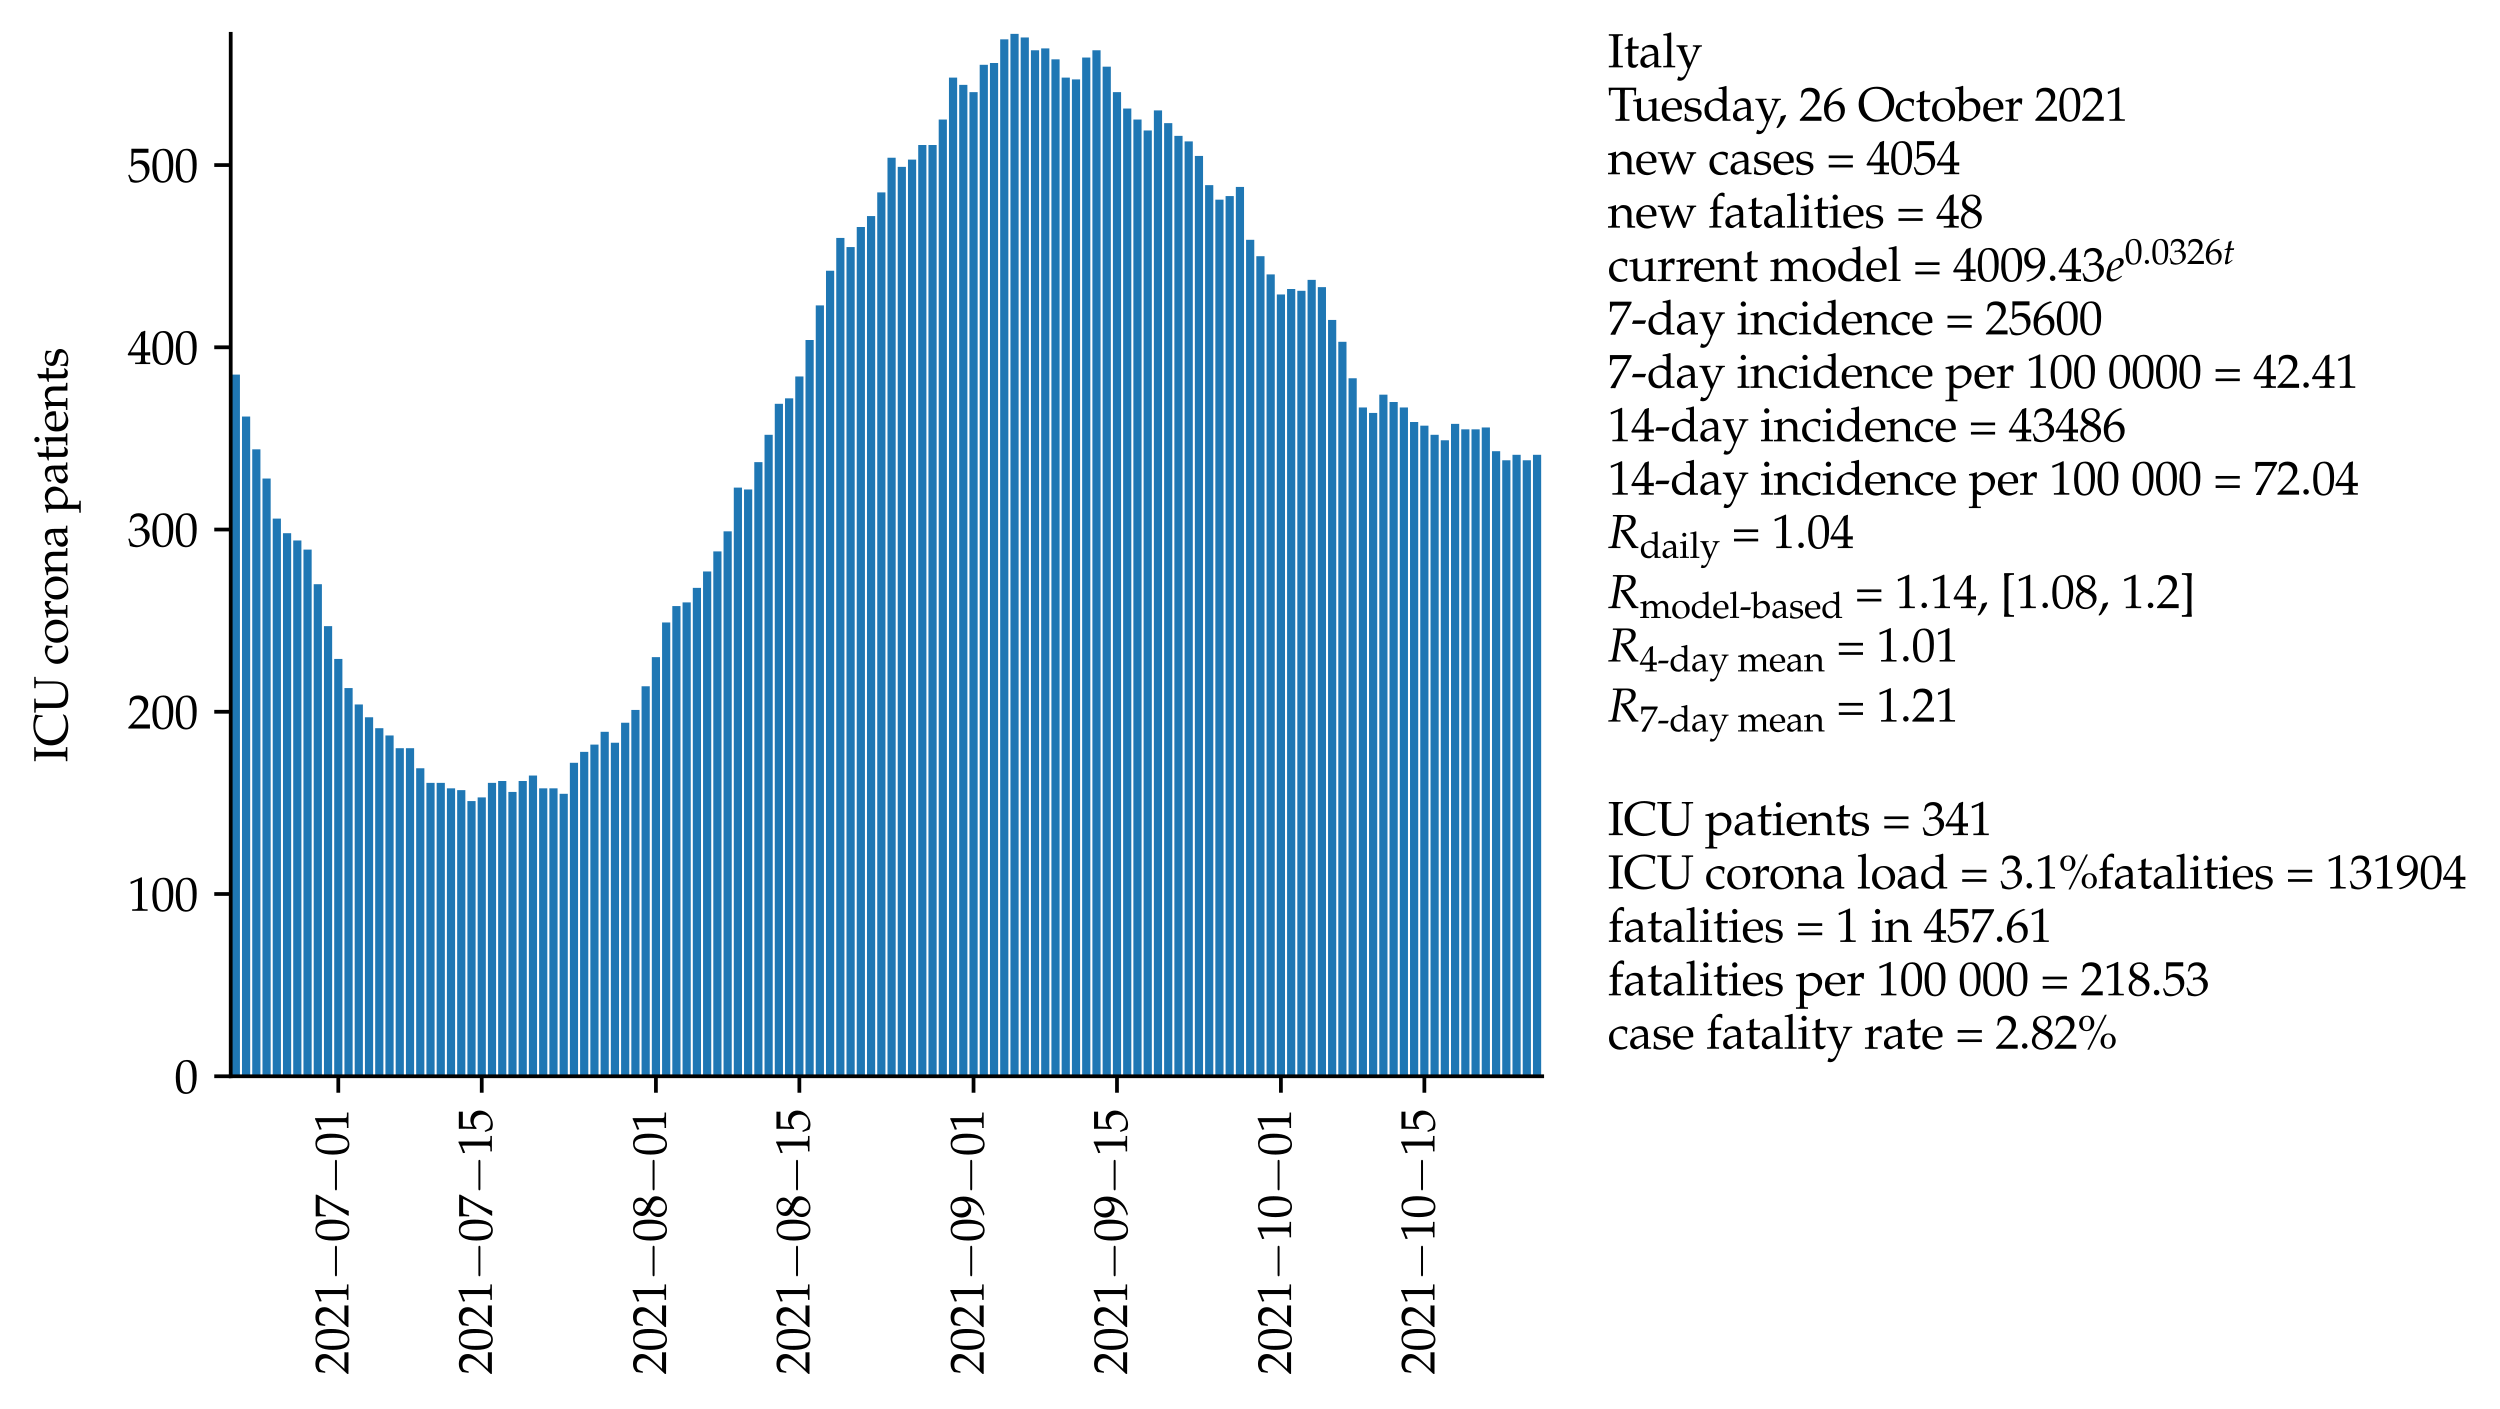 <?xml version="1.0" encoding="utf-8" standalone="no"?>
<!DOCTYPE svg PUBLIC "-//W3C//DTD SVG 1.1//EN"
  "http://www.w3.org/Graphics/SVG/1.1/DTD/svg11.dtd">
<svg height="299.648pt" version="1.1" viewBox="0 0 531.845 299.648" width="531.845pt" xmlns="http://www.w3.org/2000/svg" xmlns:xlink="http://www.w3.org/1999/xlink">
 <defs>
  <style type="text/css">*{stroke-linecap:butt;stroke-linejoin:round;}</style>
 </defs>
 <g id="figure_1">
  <g id="patch_1">
   <path d="M 0 299.648 
L 531.845 299.648 
L 531.845 0 
L 0 0 
z
" style="fill:#ffffff;"/>
  </g>
  <g id="axes_1">
   <g id="patch_2">
    <path d="M 49.082 228.96 
L 328.082 228.96 
L 328.082 7.2 
L 49.082 7.2 
z
" style="fill:#ffffff;"/>
   </g>
   <g id="patch_3">
    <path clip-path="url(#pc87871d2c4)" d="M 49.3 228.96 
L 51.043 228.96 
L 51.043 79.698 
L 49.3 79.698 
z
" style="fill:#1f77b4;"/>
   </g>
   <g id="patch_4">
    <path clip-path="url(#pc87871d2c4)" d="M 51.479 228.96 
L 53.223 228.96 
L 53.223 88.615 
L 51.479 88.615 
z
" style="fill:#1f77b4;"/>
   </g>
   <g id="patch_5">
    <path clip-path="url(#pc87871d2c4)" d="M 53.659 228.96 
L 55.403 228.96 
L 55.403 95.594 
L 53.659 95.594 
z
" style="fill:#1f77b4;"/>
   </g>
   <g id="patch_6">
    <path clip-path="url(#pc87871d2c4)" d="M 55.839 228.96 
L 57.582 228.96 
L 57.582 101.797 
L 55.839 101.797 
z
" style="fill:#1f77b4;"/>
   </g>
   <g id="patch_7">
    <path clip-path="url(#pc87871d2c4)" d="M 58.018 228.96 
L 59.762 228.96 
L 59.762 110.326 
L 58.018 110.326 
z
" style="fill:#1f77b4;"/>
   </g>
   <g id="patch_8">
    <path clip-path="url(#pc87871d2c4)" d="M 60.198 228.96 
L 61.942 228.96 
L 61.942 113.428 
L 60.198 113.428 
z
" style="fill:#1f77b4;"/>
   </g>
   <g id="patch_9">
    <path clip-path="url(#pc87871d2c4)" d="M 62.378 228.96 
L 64.121 228.96 
L 64.121 114.978 
L 62.378 114.978 
z
" style="fill:#1f77b4;"/>
   </g>
   <g id="patch_10">
    <path clip-path="url(#pc87871d2c4)" d="M 64.557 228.96 
L 66.301 228.96 
L 66.301 116.917 
L 64.557 116.917 
z
" style="fill:#1f77b4;"/>
   </g>
   <g id="patch_11">
    <path clip-path="url(#pc87871d2c4)" d="M 66.737 228.96 
L 68.481 228.96 
L 68.481 124.283 
L 66.737 124.283 
z
" style="fill:#1f77b4;"/>
   </g>
   <g id="patch_12">
    <path clip-path="url(#pc87871d2c4)" d="M 68.917 228.96 
L 70.661 228.96 
L 70.661 133.2 
L 68.917 133.2 
z
" style="fill:#1f77b4;"/>
   </g>
   <g id="patch_13">
    <path clip-path="url(#pc87871d2c4)" d="M 71.096 228.96 
L 72.84 228.96 
L 72.84 140.178 
L 71.096 140.178 
z
" style="fill:#1f77b4;"/>
   </g>
   <g id="patch_14">
    <path clip-path="url(#pc87871d2c4)" d="M 73.276 228.96 
L 75.02 228.96 
L 75.02 146.382 
L 73.276 146.382 
z
" style="fill:#1f77b4;"/>
   </g>
   <g id="patch_15">
    <path clip-path="url(#pc87871d2c4)" d="M 75.456 228.96 
L 77.2 228.96 
L 77.2 149.871 
L 75.456 149.871 
z
" style="fill:#1f77b4;"/>
   </g>
   <g id="patch_16">
    <path clip-path="url(#pc87871d2c4)" d="M 77.636 228.96 
L 79.379 228.96 
L 79.379 152.585 
L 77.636 152.585 
z
" style="fill:#1f77b4;"/>
   </g>
   <g id="patch_17">
    <path clip-path="url(#pc87871d2c4)" d="M 79.815 228.96 
L 81.559 228.96 
L 81.559 154.911 
L 79.815 154.911 
z
" style="fill:#1f77b4;"/>
   </g>
   <g id="patch_18">
    <path clip-path="url(#pc87871d2c4)" d="M 81.995 228.96 
L 83.739 228.96 
L 83.739 156.462 
L 81.995 156.462 
z
" style="fill:#1f77b4;"/>
   </g>
   <g id="patch_19">
    <path clip-path="url(#pc87871d2c4)" d="M 84.175 228.96 
L 85.918 228.96 
L 85.918 159.175 
L 84.175 159.175 
z
" style="fill:#1f77b4;"/>
   </g>
   <g id="patch_20">
    <path clip-path="url(#pc87871d2c4)" d="M 86.354 228.96 
L 88.098 228.96 
L 88.098 159.175 
L 86.354 159.175 
z
" style="fill:#1f77b4;"/>
   </g>
   <g id="patch_21">
    <path clip-path="url(#pc87871d2c4)" d="M 88.534 228.96 
L 90.278 228.96 
L 90.278 163.44 
L 88.534 163.44 
z
" style="fill:#1f77b4;"/>
   </g>
   <g id="patch_22">
    <path clip-path="url(#pc87871d2c4)" d="M 90.714 228.96 
L 92.457 228.96 
L 92.457 166.542 
L 90.714 166.542 
z
" style="fill:#1f77b4;"/>
   </g>
   <g id="patch_23">
    <path clip-path="url(#pc87871d2c4)" d="M 92.893 228.96 
L 94.637 228.96 
L 94.637 166.542 
L 92.893 166.542 
z
" style="fill:#1f77b4;"/>
   </g>
   <g id="patch_24">
    <path clip-path="url(#pc87871d2c4)" d="M 95.073 228.96 
L 96.817 228.96 
L 96.817 167.705 
L 95.073 167.705 
z
" style="fill:#1f77b4;"/>
   </g>
   <g id="patch_25">
    <path clip-path="url(#pc87871d2c4)" d="M 97.253 228.96 
L 98.996 228.96 
L 98.996 168.092 
L 97.253 168.092 
z
" style="fill:#1f77b4;"/>
   </g>
   <g id="patch_26">
    <path clip-path="url(#pc87871d2c4)" d="M 99.432 228.96 
L 101.176 228.96 
L 101.176 170.418 
L 99.432 170.418 
z
" style="fill:#1f77b4;"/>
   </g>
   <g id="patch_27">
    <path clip-path="url(#pc87871d2c4)" d="M 101.612 228.96 
L 103.356 228.96 
L 103.356 169.643 
L 101.612 169.643 
z
" style="fill:#1f77b4;"/>
   </g>
   <g id="patch_28">
    <path clip-path="url(#pc87871d2c4)" d="M 103.792 228.96 
L 105.536 228.96 
L 105.536 166.542 
L 103.792 166.542 
z
" style="fill:#1f77b4;"/>
   </g>
   <g id="patch_29">
    <path clip-path="url(#pc87871d2c4)" d="M 105.971 228.96 
L 107.715 228.96 
L 107.715 166.154 
L 105.971 166.154 
z
" style="fill:#1f77b4;"/>
   </g>
   <g id="patch_30">
    <path clip-path="url(#pc87871d2c4)" d="M 108.151 228.96 
L 109.895 228.96 
L 109.895 168.48 
L 108.151 168.48 
z
" style="fill:#1f77b4;"/>
   </g>
   <g id="patch_31">
    <path clip-path="url(#pc87871d2c4)" d="M 110.331 228.96 
L 112.075 228.96 
L 112.075 166.154 
L 110.331 166.154 
z
" style="fill:#1f77b4;"/>
   </g>
   <g id="patch_32">
    <path clip-path="url(#pc87871d2c4)" d="M 112.511 228.96 
L 114.254 228.96 
L 114.254 164.991 
L 112.511 164.991 
z
" style="fill:#1f77b4;"/>
   </g>
   <g id="patch_33">
    <path clip-path="url(#pc87871d2c4)" d="M 114.69 228.96 
L 116.434 228.96 
L 116.434 167.705 
L 114.69 167.705 
z
" style="fill:#1f77b4;"/>
   </g>
   <g id="patch_34">
    <path clip-path="url(#pc87871d2c4)" d="M 116.87 228.96 
L 118.614 228.96 
L 118.614 167.705 
L 116.87 167.705 
z
" style="fill:#1f77b4;"/>
   </g>
   <g id="patch_35">
    <path clip-path="url(#pc87871d2c4)" d="M 119.05 228.96 
L 120.793 228.96 
L 120.793 168.868 
L 119.05 168.868 
z
" style="fill:#1f77b4;"/>
   </g>
   <g id="patch_36">
    <path clip-path="url(#pc87871d2c4)" d="M 121.229 228.96 
L 122.973 228.96 
L 122.973 162.277 
L 121.229 162.277 
z
" style="fill:#1f77b4;"/>
   </g>
   <g id="patch_37">
    <path clip-path="url(#pc87871d2c4)" d="M 123.409 228.96 
L 125.153 228.96 
L 125.153 159.951 
L 123.409 159.951 
z
" style="fill:#1f77b4;"/>
   </g>
   <g id="patch_38">
    <path clip-path="url(#pc87871d2c4)" d="M 125.589 228.96 
L 127.332 228.96 
L 127.332 158.4 
L 125.589 158.4 
z
" style="fill:#1f77b4;"/>
   </g>
   <g id="patch_39">
    <path clip-path="url(#pc87871d2c4)" d="M 127.768 228.96 
L 129.512 228.96 
L 129.512 155.686 
L 127.768 155.686 
z
" style="fill:#1f77b4;"/>
   </g>
   <g id="patch_40">
    <path clip-path="url(#pc87871d2c4)" d="M 129.948 228.96 
L 131.692 228.96 
L 131.692 158.012 
L 129.948 158.012 
z
" style="fill:#1f77b4;"/>
   </g>
   <g id="patch_41">
    <path clip-path="url(#pc87871d2c4)" d="M 132.128 228.96 
L 133.871 228.96 
L 133.871 153.748 
L 132.128 153.748 
z
" style="fill:#1f77b4;"/>
   </g>
   <g id="patch_42">
    <path clip-path="url(#pc87871d2c4)" d="M 134.307 228.96 
L 136.051 228.96 
L 136.051 151.034 
L 134.307 151.034 
z
" style="fill:#1f77b4;"/>
   </g>
   <g id="patch_43">
    <path clip-path="url(#pc87871d2c4)" d="M 136.487 228.96 
L 138.231 228.96 
L 138.231 145.994 
L 136.487 145.994 
z
" style="fill:#1f77b4;"/>
   </g>
   <g id="patch_44">
    <path clip-path="url(#pc87871d2c4)" d="M 138.667 228.96 
L 140.411 228.96 
L 140.411 139.791 
L 138.667 139.791 
z
" style="fill:#1f77b4;"/>
   </g>
   <g id="patch_45">
    <path clip-path="url(#pc87871d2c4)" d="M 140.846 228.96 
L 142.59 228.96 
L 142.59 132.425 
L 140.846 132.425 
z
" style="fill:#1f77b4;"/>
   </g>
   <g id="patch_46">
    <path clip-path="url(#pc87871d2c4)" d="M 143.026 228.96 
L 144.77 228.96 
L 144.77 128.935 
L 143.026 128.935 
z
" style="fill:#1f77b4;"/>
   </g>
   <g id="patch_47">
    <path clip-path="url(#pc87871d2c4)" d="M 145.206 228.96 
L 146.95 228.96 
L 146.95 128.16 
L 145.206 128.16 
z
" style="fill:#1f77b4;"/>
   </g>
   <g id="patch_48">
    <path clip-path="url(#pc87871d2c4)" d="M 147.386 228.96 
L 149.129 228.96 
L 149.129 125.058 
L 147.386 125.058 
z
" style="fill:#1f77b4;"/>
   </g>
   <g id="patch_49">
    <path clip-path="url(#pc87871d2c4)" d="M 149.565 228.96 
L 151.309 228.96 
L 151.309 121.569 
L 149.565 121.569 
z
" style="fill:#1f77b4;"/>
   </g>
   <g id="patch_50">
    <path clip-path="url(#pc87871d2c4)" d="M 151.745 228.96 
L 153.489 228.96 
L 153.489 117.305 
L 151.745 117.305 
z
" style="fill:#1f77b4;"/>
   </g>
   <g id="patch_51">
    <path clip-path="url(#pc87871d2c4)" d="M 153.925 228.96 
L 155.668 228.96 
L 155.668 113.04 
L 153.925 113.04 
z
" style="fill:#1f77b4;"/>
   </g>
   <g id="patch_52">
    <path clip-path="url(#pc87871d2c4)" d="M 156.104 228.96 
L 157.848 228.96 
L 157.848 103.735 
L 156.104 103.735 
z
" style="fill:#1f77b4;"/>
   </g>
   <g id="patch_53">
    <path clip-path="url(#pc87871d2c4)" d="M 158.284 228.96 
L 160.028 228.96 
L 160.028 104.123 
L 158.284 104.123 
z
" style="fill:#1f77b4;"/>
   </g>
   <g id="patch_54">
    <path clip-path="url(#pc87871d2c4)" d="M 160.464 228.96 
L 162.207 228.96 
L 162.207 98.308 
L 160.464 98.308 
z
" style="fill:#1f77b4;"/>
   </g>
   <g id="patch_55">
    <path clip-path="url(#pc87871d2c4)" d="M 162.643 228.96 
L 164.387 228.96 
L 164.387 92.492 
L 162.643 92.492 
z
" style="fill:#1f77b4;"/>
   </g>
   <g id="patch_56">
    <path clip-path="url(#pc87871d2c4)" d="M 164.823 228.96 
L 166.567 228.96 
L 166.567 85.902 
L 164.823 85.902 
z
" style="fill:#1f77b4;"/>
   </g>
   <g id="patch_57">
    <path clip-path="url(#pc87871d2c4)" d="M 167.003 228.96 
L 168.746 228.96 
L 168.746 84.738 
L 167.003 84.738 
z
" style="fill:#1f77b4;"/>
   </g>
   <g id="patch_58">
    <path clip-path="url(#pc87871d2c4)" d="M 169.182 228.96 
L 170.926 228.96 
L 170.926 80.086 
L 169.182 80.086 
z
" style="fill:#1f77b4;"/>
   </g>
   <g id="patch_59">
    <path clip-path="url(#pc87871d2c4)" d="M 171.362 228.96 
L 173.106 228.96 
L 173.106 72.332 
L 171.362 72.332 
z
" style="fill:#1f77b4;"/>
   </g>
   <g id="patch_60">
    <path clip-path="url(#pc87871d2c4)" d="M 173.542 228.96 
L 175.286 228.96 
L 175.286 64.966 
L 173.542 64.966 
z
" style="fill:#1f77b4;"/>
   </g>
   <g id="patch_61">
    <path clip-path="url(#pc87871d2c4)" d="M 175.721 228.96 
L 177.465 228.96 
L 177.465 57.6 
L 175.721 57.6 
z
" style="fill:#1f77b4;"/>
   </g>
   <g id="patch_62">
    <path clip-path="url(#pc87871d2c4)" d="M 177.901 228.96 
L 179.645 228.96 
L 179.645 50.622 
L 177.901 50.622 
z
" style="fill:#1f77b4;"/>
   </g>
   <g id="patch_63">
    <path clip-path="url(#pc87871d2c4)" d="M 180.081 228.96 
L 181.825 228.96 
L 181.825 52.56 
L 180.081 52.56 
z
" style="fill:#1f77b4;"/>
   </g>
   <g id="patch_64">
    <path clip-path="url(#pc87871d2c4)" d="M 182.261 228.96 
L 184.004 228.96 
L 184.004 48.295 
L 182.261 48.295 
z
" style="fill:#1f77b4;"/>
   </g>
   <g id="patch_65">
    <path clip-path="url(#pc87871d2c4)" d="M 184.44 228.96 
L 186.184 228.96 
L 186.184 45.969 
L 184.44 45.969 
z
" style="fill:#1f77b4;"/>
   </g>
   <g id="patch_66">
    <path clip-path="url(#pc87871d2c4)" d="M 186.62 228.96 
L 188.364 228.96 
L 188.364 40.929 
L 186.62 40.929 
z
" style="fill:#1f77b4;"/>
   </g>
   <g id="patch_67">
    <path clip-path="url(#pc87871d2c4)" d="M 188.8 228.96 
L 190.543 228.96 
L 190.543 33.563 
L 188.8 33.563 
z
" style="fill:#1f77b4;"/>
   </g>
   <g id="patch_68">
    <path clip-path="url(#pc87871d2c4)" d="M 190.979 228.96 
L 192.723 228.96 
L 192.723 35.502 
L 190.979 35.502 
z
" style="fill:#1f77b4;"/>
   </g>
   <g id="patch_69">
    <path clip-path="url(#pc87871d2c4)" d="M 193.159 228.96 
L 194.903 228.96 
L 194.903 33.951 
L 193.159 33.951 
z
" style="fill:#1f77b4;"/>
   </g>
   <g id="patch_70">
    <path clip-path="url(#pc87871d2c4)" d="M 195.339 228.96 
L 197.082 228.96 
L 197.082 30.849 
L 195.339 30.849 
z
" style="fill:#1f77b4;"/>
   </g>
   <g id="patch_71">
    <path clip-path="url(#pc87871d2c4)" d="M 197.518 228.96 
L 199.262 228.96 
L 199.262 30.849 
L 197.518 30.849 
z
" style="fill:#1f77b4;"/>
   </g>
   <g id="patch_72">
    <path clip-path="url(#pc87871d2c4)" d="M 199.698 228.96 
L 201.442 228.96 
L 201.442 25.422 
L 199.698 25.422 
z
" style="fill:#1f77b4;"/>
   </g>
   <g id="patch_73">
    <path clip-path="url(#pc87871d2c4)" d="M 201.878 228.96 
L 203.621 228.96 
L 203.621 16.505 
L 201.878 16.505 
z
" style="fill:#1f77b4;"/>
   </g>
   <g id="patch_74">
    <path clip-path="url(#pc87871d2c4)" d="M 204.057 228.96 
L 205.801 228.96 
L 205.801 18.055 
L 204.057 18.055 
z
" style="fill:#1f77b4;"/>
   </g>
   <g id="patch_75">
    <path clip-path="url(#pc87871d2c4)" d="M 206.237 228.96 
L 207.981 228.96 
L 207.981 19.606 
L 206.237 19.606 
z
" style="fill:#1f77b4;"/>
   </g>
   <g id="patch_76">
    <path clip-path="url(#pc87871d2c4)" d="M 208.417 228.96 
L 210.161 228.96 
L 210.161 13.791 
L 208.417 13.791 
z
" style="fill:#1f77b4;"/>
   </g>
   <g id="patch_77">
    <path clip-path="url(#pc87871d2c4)" d="M 210.596 228.96 
L 212.34 228.96 
L 212.34 13.403 
L 210.596 13.403 
z
" style="fill:#1f77b4;"/>
   </g>
   <g id="patch_78">
    <path clip-path="url(#pc87871d2c4)" d="M 212.776 228.96 
L 214.52 228.96 
L 214.52 8.363 
L 212.776 8.363 
z
" style="fill:#1f77b4;"/>
   </g>
   <g id="patch_79">
    <path clip-path="url(#pc87871d2c4)" d="M 214.956 228.96 
L 216.7 228.96 
L 216.7 7.2 
L 214.956 7.2 
z
" style="fill:#1f77b4;"/>
   </g>
   <g id="patch_80">
    <path clip-path="url(#pc87871d2c4)" d="M 217.136 228.96 
L 218.879 228.96 
L 218.879 7.975 
L 217.136 7.975 
z
" style="fill:#1f77b4;"/>
   </g>
   <g id="patch_81">
    <path clip-path="url(#pc87871d2c4)" d="M 219.315 228.96 
L 221.059 228.96 
L 221.059 10.689 
L 219.315 10.689 
z
" style="fill:#1f77b4;"/>
   </g>
   <g id="patch_82">
    <path clip-path="url(#pc87871d2c4)" d="M 221.495 228.96 
L 223.239 228.96 
L 223.239 10.302 
L 221.495 10.302 
z
" style="fill:#1f77b4;"/>
   </g>
   <g id="patch_83">
    <path clip-path="url(#pc87871d2c4)" d="M 223.675 228.96 
L 225.418 228.96 
L 225.418 12.628 
L 223.675 12.628 
z
" style="fill:#1f77b4;"/>
   </g>
   <g id="patch_84">
    <path clip-path="url(#pc87871d2c4)" d="M 225.854 228.96 
L 227.598 228.96 
L 227.598 16.505 
L 225.854 16.505 
z
" style="fill:#1f77b4;"/>
   </g>
   <g id="patch_85">
    <path clip-path="url(#pc87871d2c4)" d="M 228.034 228.96 
L 229.778 228.96 
L 229.778 16.892 
L 228.034 16.892 
z
" style="fill:#1f77b4;"/>
   </g>
   <g id="patch_86">
    <path clip-path="url(#pc87871d2c4)" d="M 230.214 228.96 
L 231.957 228.96 
L 231.957 12.24 
L 230.214 12.24 
z
" style="fill:#1f77b4;"/>
   </g>
   <g id="patch_87">
    <path clip-path="url(#pc87871d2c4)" d="M 232.393 228.96 
L 234.137 228.96 
L 234.137 10.689 
L 232.393 10.689 
z
" style="fill:#1f77b4;"/>
   </g>
   <g id="patch_88">
    <path clip-path="url(#pc87871d2c4)" d="M 234.573 228.96 
L 236.317 228.96 
L 236.317 14.178 
L 234.573 14.178 
z
" style="fill:#1f77b4;"/>
   </g>
   <g id="patch_89">
    <path clip-path="url(#pc87871d2c4)" d="M 236.753 228.96 
L 238.496 228.96 
L 238.496 19.606 
L 236.753 19.606 
z
" style="fill:#1f77b4;"/>
   </g>
   <g id="patch_90">
    <path clip-path="url(#pc87871d2c4)" d="M 238.932 228.96 
L 240.676 228.96 
L 240.676 23.095 
L 238.932 23.095 
z
" style="fill:#1f77b4;"/>
   </g>
   <g id="patch_91">
    <path clip-path="url(#pc87871d2c4)" d="M 241.112 228.96 
L 242.856 228.96 
L 242.856 25.422 
L 241.112 25.422 
z
" style="fill:#1f77b4;"/>
   </g>
   <g id="patch_92">
    <path clip-path="url(#pc87871d2c4)" d="M 243.292 228.96 
L 245.036 228.96 
L 245.036 27.748 
L 243.292 27.748 
z
" style="fill:#1f77b4;"/>
   </g>
   <g id="patch_93">
    <path clip-path="url(#pc87871d2c4)" d="M 245.471 228.96 
L 247.215 228.96 
L 247.215 23.483 
L 245.471 23.483 
z
" style="fill:#1f77b4;"/>
   </g>
   <g id="patch_94">
    <path clip-path="url(#pc87871d2c4)" d="M 247.651 228.96 
L 249.395 228.96 
L 249.395 26.197 
L 247.651 26.197 
z
" style="fill:#1f77b4;"/>
   </g>
   <g id="patch_95">
    <path clip-path="url(#pc87871d2c4)" d="M 249.831 228.96 
L 251.575 228.96 
L 251.575 28.911 
L 249.831 28.911 
z
" style="fill:#1f77b4;"/>
   </g>
   <g id="patch_96">
    <path clip-path="url(#pc87871d2c4)" d="M 252.011 228.96 
L 253.754 228.96 
L 253.754 30.074 
L 252.011 30.074 
z
" style="fill:#1f77b4;"/>
   </g>
   <g id="patch_97">
    <path clip-path="url(#pc87871d2c4)" d="M 254.19 228.96 
L 255.934 228.96 
L 255.934 33.175 
L 254.19 33.175 
z
" style="fill:#1f77b4;"/>
   </g>
   <g id="patch_98">
    <path clip-path="url(#pc87871d2c4)" d="M 256.37 228.96 
L 258.114 228.96 
L 258.114 39.378 
L 256.37 39.378 
z
" style="fill:#1f77b4;"/>
   </g>
   <g id="patch_99">
    <path clip-path="url(#pc87871d2c4)" d="M 258.55 228.96 
L 260.293 228.96 
L 260.293 42.48 
L 258.55 42.48 
z
" style="fill:#1f77b4;"/>
   </g>
   <g id="patch_100">
    <path clip-path="url(#pc87871d2c4)" d="M 260.729 228.96 
L 262.473 228.96 
L 262.473 41.705 
L 260.729 41.705 
z
" style="fill:#1f77b4;"/>
   </g>
   <g id="patch_101">
    <path clip-path="url(#pc87871d2c4)" d="M 262.909 228.96 
L 264.653 228.96 
L 264.653 39.766 
L 262.909 39.766 
z
" style="fill:#1f77b4;"/>
   </g>
   <g id="patch_102">
    <path clip-path="url(#pc87871d2c4)" d="M 265.089 228.96 
L 266.832 228.96 
L 266.832 51.009 
L 265.089 51.009 
z
" style="fill:#1f77b4;"/>
   </g>
   <g id="patch_103">
    <path clip-path="url(#pc87871d2c4)" d="M 267.268 228.96 
L 269.012 228.96 
L 269.012 54.498 
L 267.268 54.498 
z
" style="fill:#1f77b4;"/>
   </g>
   <g id="patch_104">
    <path clip-path="url(#pc87871d2c4)" d="M 269.448 228.96 
L 271.192 228.96 
L 271.192 58.375 
L 269.448 58.375 
z
" style="fill:#1f77b4;"/>
   </g>
   <g id="patch_105">
    <path clip-path="url(#pc87871d2c4)" d="M 271.628 228.96 
L 273.371 228.96 
L 273.371 62.64 
L 271.628 62.64 
z
" style="fill:#1f77b4;"/>
   </g>
   <g id="patch_106">
    <path clip-path="url(#pc87871d2c4)" d="M 273.807 228.96 
L 275.551 228.96 
L 275.551 61.477 
L 273.807 61.477 
z
" style="fill:#1f77b4;"/>
   </g>
   <g id="patch_107">
    <path clip-path="url(#pc87871d2c4)" d="M 275.987 228.96 
L 277.731 228.96 
L 277.731 61.865 
L 275.987 61.865 
z
" style="fill:#1f77b4;"/>
   </g>
   <g id="patch_108">
    <path clip-path="url(#pc87871d2c4)" d="M 278.167 228.96 
L 279.911 228.96 
L 279.911 59.538 
L 278.167 59.538 
z
" style="fill:#1f77b4;"/>
   </g>
   <g id="patch_109">
    <path clip-path="url(#pc87871d2c4)" d="M 280.346 228.96 
L 282.09 228.96 
L 282.09 61.089 
L 280.346 61.089 
z
" style="fill:#1f77b4;"/>
   </g>
   <g id="patch_110">
    <path clip-path="url(#pc87871d2c4)" d="M 282.526 228.96 
L 284.27 228.96 
L 284.27 68.068 
L 282.526 68.068 
z
" style="fill:#1f77b4;"/>
   </g>
   <g id="patch_111">
    <path clip-path="url(#pc87871d2c4)" d="M 284.706 228.96 
L 286.45 228.96 
L 286.45 72.72 
L 284.706 72.72 
z
" style="fill:#1f77b4;"/>
   </g>
   <g id="patch_112">
    <path clip-path="url(#pc87871d2c4)" d="M 286.886 228.96 
L 288.629 228.96 
L 288.629 80.474 
L 286.886 80.474 
z
" style="fill:#1f77b4;"/>
   </g>
   <g id="patch_113">
    <path clip-path="url(#pc87871d2c4)" d="M 289.065 228.96 
L 290.809 228.96 
L 290.809 86.677 
L 289.065 86.677 
z
" style="fill:#1f77b4;"/>
   </g>
   <g id="patch_114">
    <path clip-path="url(#pc87871d2c4)" d="M 291.245 228.96 
L 292.989 228.96 
L 292.989 87.84 
L 291.245 87.84 
z
" style="fill:#1f77b4;"/>
   </g>
   <g id="patch_115">
    <path clip-path="url(#pc87871d2c4)" d="M 293.425 228.96 
L 295.168 228.96 
L 295.168 83.963 
L 293.425 83.963 
z
" style="fill:#1f77b4;"/>
   </g>
   <g id="patch_116">
    <path clip-path="url(#pc87871d2c4)" d="M 295.604 228.96 
L 297.348 228.96 
L 297.348 85.514 
L 295.604 85.514 
z
" style="fill:#1f77b4;"/>
   </g>
   <g id="patch_117">
    <path clip-path="url(#pc87871d2c4)" d="M 297.784 228.96 
L 299.528 228.96 
L 299.528 86.677 
L 297.784 86.677 
z
" style="fill:#1f77b4;"/>
   </g>
   <g id="patch_118">
    <path clip-path="url(#pc87871d2c4)" d="M 299.964 228.96 
L 301.707 228.96 
L 301.707 89.778 
L 299.964 89.778 
z
" style="fill:#1f77b4;"/>
   </g>
   <g id="patch_119">
    <path clip-path="url(#pc87871d2c4)" d="M 302.143 228.96 
L 303.887 228.96 
L 303.887 90.554 
L 302.143 90.554 
z
" style="fill:#1f77b4;"/>
   </g>
   <g id="patch_120">
    <path clip-path="url(#pc87871d2c4)" d="M 304.323 228.96 
L 306.067 228.96 
L 306.067 92.492 
L 304.323 92.492 
z
" style="fill:#1f77b4;"/>
   </g>
   <g id="patch_121">
    <path clip-path="url(#pc87871d2c4)" d="M 306.503 228.96 
L 308.246 228.96 
L 308.246 93.655 
L 306.503 93.655 
z
" style="fill:#1f77b4;"/>
   </g>
   <g id="patch_122">
    <path clip-path="url(#pc87871d2c4)" d="M 308.682 228.96 
L 310.426 228.96 
L 310.426 90.166 
L 308.682 90.166 
z
" style="fill:#1f77b4;"/>
   </g>
   <g id="patch_123">
    <path clip-path="url(#pc87871d2c4)" d="M 310.862 228.96 
L 312.606 228.96 
L 312.606 91.329 
L 310.862 91.329 
z
" style="fill:#1f77b4;"/>
   </g>
   <g id="patch_124">
    <path clip-path="url(#pc87871d2c4)" d="M 313.042 228.96 
L 314.786 228.96 
L 314.786 91.329 
L 313.042 91.329 
z
" style="fill:#1f77b4;"/>
   </g>
   <g id="patch_125">
    <path clip-path="url(#pc87871d2c4)" d="M 315.221 228.96 
L 316.965 228.96 
L 316.965 90.942 
L 315.221 90.942 
z
" style="fill:#1f77b4;"/>
   </g>
   <g id="patch_126">
    <path clip-path="url(#pc87871d2c4)" d="M 317.401 228.96 
L 319.145 228.96 
L 319.145 95.982 
L 317.401 95.982 
z
" style="fill:#1f77b4;"/>
   </g>
   <g id="patch_127">
    <path clip-path="url(#pc87871d2c4)" d="M 319.581 228.96 
L 321.325 228.96 
L 321.325 97.92 
L 319.581 97.92 
z
" style="fill:#1f77b4;"/>
   </g>
   <g id="patch_128">
    <path clip-path="url(#pc87871d2c4)" d="M 321.761 228.96 
L 323.504 228.96 
L 323.504 96.757 
L 321.761 96.757 
z
" style="fill:#1f77b4;"/>
   </g>
   <g id="patch_129">
    <path clip-path="url(#pc87871d2c4)" d="M 323.94 228.96 
L 325.684 228.96 
L 325.684 97.92 
L 323.94 97.92 
z
" style="fill:#1f77b4;"/>
   </g>
   <g id="patch_130">
    <path clip-path="url(#pc87871d2c4)" d="M 326.12 228.96 
L 327.864 228.96 
L 327.864 96.757 
L 326.12 96.757 
z
" style="fill:#1f77b4;"/>
   </g>
   <g id="matplotlib.axis_1">
    <g id="xtick_1">
     <g id="line2d_1">
      <defs>
       <path d="M 0 0 
L 0 3.5 
" id="m95f3ac18dd" style="stroke:#000000;stroke-width:0.8;"/>
      </defs>
      <g>
       <use style="stroke:#000000;stroke-width:0.8;" x="71.968" xlink:href="#m95f3ac18dd" y="228.96"/>
      </g>
     </g>
     <g id="text_1">
      <!-- $\mathdefault{2021{-}07{-}01}$ -->
      <g transform="translate(74.128 292.448)rotate(-90)scale(0.1 -0.1)">
       <defs>
        <path d="M 102 160 
L 102 0 
C 1299 0 1299 0 1530 0 
C 1760 0 1760 0 2995 0 
C 2982 125 2982 186 2982 269 
C 2982 348 2982 407 2995 539 
C 2259 539 1965 539 781 539 
L 1946 1761 
C 2566 2414 2758 2763 2758 3238 
C 2758 3966 2259 4416 1446 4416 
C 986 4416 672 4288 358 3969 
L 250 3099 
L 435 3099 
L 518 3393 
C 621 3763 851 3923 1280 3923 
C 1830 3923 2182 3577 2182 3035 
C 2182 2555 1914 2083 1190 1316 
L 102 160 
z
" id="URWPalladioL-Roma-32" transform="scale(0.016)"/>
        <path d="M 1683 4416 
C 691 4416 186 3628 186 2077 
C 186 1326 320 680 544 366 
C 768 51 1126 -128 1523 -128 
C 2490 -128 2976 705 2976 2346 
C 2976 3749 2560 4416 1683 4416 
z
M 1568 4192 
C 2189 4192 2438 3564 2438 2025 
C 2438 661 2195 96 1606 96 
C 986 96 723 744 723 2308 
C 723 3660 960 4192 1568 4192 
z
" id="URWPalladioL-Roma-30" transform="scale(0.016)"/>
        <path d="M 429 3584 
L 493 3584 
L 1318 3956 
C 1325 3962 1331 3962 1338 3962 
C 1376 3962 1389 3905 1389 3751 
L 1389 613 
C 1389 276 1318 205 973 205 
L 614 205 
L 614 0 
C 1600 0 1600 0 1670 0 
C 1754 0 1894 0 2112 0 
C 2189 0 2413 0 2675 0 
L 2675 205 
L 2342 205 
C 1990 205 1926 276 1926 612 
L 1926 4443 
L 1837 4475 
C 1421 4257 966 4065 384 3860 
L 429 3584 
z
" id="URWPalladioL-Roma-31" transform="scale(0.016)"/>
        <path d="M 4218 1472 
C 4326 1472 4442 1472 4442 1600 
C 4442 1728 4326 1728 4218 1728 
L 755 1728 
C 646 1728 531 1728 531 1600 
C 531 1472 646 1472 755 1472 
L 4218 1472 
z
" id="CMSY10-0" transform="scale(0.016)"/>
        <path d="M 358 32 
L 416 -51 
C 666 -32 666 -32 710 -32 
C 755 -32 755 -32 1005 -51 
C 1274 649 1587 1317 2010 2087 
L 3181 4199 
L 3181 4372 
C 2490 4372 2266 4372 1747 4372 
C 1280 4372 966 4372 346 4372 
L 282 4359 
C 301 3750 301 3750 301 3685 
C 301 3614 301 3614 282 3031 
L 474 3031 
L 518 3390 
C 570 3789 614 3840 909 3840 
L 2618 3840 
C 2362 3313 2163 2941 1920 2549 
L 358 32 
z
" id="URWPalladioL-Roma-37" transform="scale(0.016)"/>
       </defs>
       <use transform="scale(0.996)" xlink:href="#URWPalladioL-Roma-32"/>
       <use transform="translate(49.813 0)scale(0.996)" xlink:href="#URWPalladioL-Roma-30"/>
       <use transform="translate(99.626 0)scale(0.996)" xlink:href="#URWPalladioL-Roma-32"/>
       <use transform="translate(149.44 0)scale(0.996)" xlink:href="#URWPalladioL-Roma-31"/>
       <use transform="translate(200.498 0)scale(1.038)" xlink:href="#CMSY10-0"/>
       <use transform="translate(282.44 0)scale(0.996)" xlink:href="#URWPalladioL-Roma-30"/>
       <use transform="translate(332.253 0)scale(0.996)" xlink:href="#URWPalladioL-Roma-37"/>
       <use transform="translate(383.311 0)scale(1.038)" xlink:href="#CMSY10-0"/>
       <use transform="translate(465.253 0)scale(0.996)" xlink:href="#URWPalladioL-Roma-30"/>
       <use transform="translate(515.066 0)scale(0.996)" xlink:href="#URWPalladioL-Roma-31"/>
      </g>
     </g>
    </g>
    <g id="xtick_2">
     <g id="line2d_2">
      <g>
       <use style="stroke:#000000;stroke-width:0.8;" x="102.484" xlink:href="#m95f3ac18dd" y="228.96"/>
      </g>
     </g>
     <g id="text_2">
      <!-- $\mathdefault{2021{-}07{-}15}$ -->
      <g transform="translate(104.643 292.448)rotate(-90)scale(0.1 -0.1)">
       <defs>
        <path d="M 813 3877 
C 1638 3877 1997 3877 2765 3877 
L 2797 3907 
C 2784 4016 2784 4064 2784 4144 
C 2784 4229 2784 4277 2797 4386 
L 2765 4416 
C 2285 4416 1997 4416 1651 4416 
C 1299 4416 1018 4416 538 4416 
L 506 4403 
C 512 4011 518 3729 518 3523 
C 518 2977 499 2360 480 2077 
L 608 2038 
C 909 2341 1082 2432 1395 2432 
C 2010 2432 2394 1993 2394 1296 
C 2394 580 1984 160 1286 160 
C 941 160 621 277 531 444 
L 237 973 
L 83 883 
C 230 516 307 310 397 27 
C 576 -71 832 -128 1107 -128 
C 1536 -128 1990 59 2342 368 
C 2733 716 2938 1154 2938 1630 
C 2938 2359 2419 2874 1690 2874 
C 1382 2874 1152 2791 755 2554 
L 813 3877 
z
" id="URWPalladioL-Roma-35" transform="scale(0.016)"/>
       </defs>
       <use transform="scale(0.996)" xlink:href="#URWPalladioL-Roma-32"/>
       <use transform="translate(49.813 0)scale(0.996)" xlink:href="#URWPalladioL-Roma-30"/>
       <use transform="translate(99.626 0)scale(0.996)" xlink:href="#URWPalladioL-Roma-32"/>
       <use transform="translate(149.44 0)scale(0.996)" xlink:href="#URWPalladioL-Roma-31"/>
       <use transform="translate(200.498 0)scale(1.038)" xlink:href="#CMSY10-0"/>
       <use transform="translate(282.44 0)scale(0.996)" xlink:href="#URWPalladioL-Roma-30"/>
       <use transform="translate(332.253 0)scale(0.996)" xlink:href="#URWPalladioL-Roma-37"/>
       <use transform="translate(383.311 0)scale(1.038)" xlink:href="#CMSY10-0"/>
       <use transform="translate(465.253 0)scale(0.996)" xlink:href="#URWPalladioL-Roma-31"/>
       <use transform="translate(515.066 0)scale(0.996)" xlink:href="#URWPalladioL-Roma-35"/>
      </g>
     </g>
    </g>
    <g id="xtick_3">
     <g id="line2d_3">
      <g>
       <use style="stroke:#000000;stroke-width:0.8;" x="139.539" xlink:href="#m95f3ac18dd" y="228.96"/>
      </g>
     </g>
     <g id="text_3">
      <!-- $\mathdefault{2021{-}08{-}01}$ -->
      <g transform="translate(141.698 292.448)rotate(-90)scale(0.1 -0.1)">
       <defs>
        <path d="M 1075 2211 
C 813 2090 704 2019 563 1884 
C 320 1641 192 1352 192 1019 
C 192 359 723 -128 1446 -128 
C 2278 -128 2970 526 2970 1320 
C 2970 1833 2733 2109 2003 2442 
C 2586 2840 2790 3109 2790 3493 
C 2790 4044 2336 4416 1658 4416 
C 896 4416 339 3929 339 3257 
C 339 2821 512 2577 1075 2211 
z
M 1818 1891 
C 2221 1711 2464 1397 2464 1052 
C 2464 513 2061 90 1542 90 
C 998 90 646 475 646 1071 
C 646 1538 832 1833 1306 2122 
L 1818 1891 
z
M 1427 2712 
C 1024 2910 819 3167 819 3487 
C 819 3910 1126 4198 1581 4198 
C 2048 4198 2355 3891 2355 3422 
C 2355 3058 2195 2808 1779 2538 
L 1427 2712 
z
" id="URWPalladioL-Roma-38" transform="scale(0.016)"/>
       </defs>
       <use transform="scale(0.996)" xlink:href="#URWPalladioL-Roma-32"/>
       <use transform="translate(49.813 0)scale(0.996)" xlink:href="#URWPalladioL-Roma-30"/>
       <use transform="translate(99.626 0)scale(0.996)" xlink:href="#URWPalladioL-Roma-32"/>
       <use transform="translate(149.44 0)scale(0.996)" xlink:href="#URWPalladioL-Roma-31"/>
       <use transform="translate(200.498 0)scale(1.038)" xlink:href="#CMSY10-0"/>
       <use transform="translate(282.44 0)scale(0.996)" xlink:href="#URWPalladioL-Roma-30"/>
       <use transform="translate(332.253 0)scale(0.996)" xlink:href="#URWPalladioL-Roma-38"/>
       <use transform="translate(383.311 0)scale(1.038)" xlink:href="#CMSY10-0"/>
       <use transform="translate(465.253 0)scale(0.996)" xlink:href="#URWPalladioL-Roma-30"/>
       <use transform="translate(515.066 0)scale(0.996)" xlink:href="#URWPalladioL-Roma-31"/>
      </g>
     </g>
    </g>
    <g id="xtick_4">
     <g id="line2d_4">
      <g>
       <use style="stroke:#000000;stroke-width:0.8;" x="170.054" xlink:href="#m95f3ac18dd" y="228.96"/>
      </g>
     </g>
     <g id="text_4">
      <!-- $\mathdefault{2021{-}08{-}15}$ -->
      <g transform="translate(172.214 292.448)rotate(-90)scale(0.1 -0.1)">
       <use transform="scale(0.996)" xlink:href="#URWPalladioL-Roma-32"/>
       <use transform="translate(49.813 0)scale(0.996)" xlink:href="#URWPalladioL-Roma-30"/>
       <use transform="translate(99.626 0)scale(0.996)" xlink:href="#URWPalladioL-Roma-32"/>
       <use transform="translate(149.44 0)scale(0.996)" xlink:href="#URWPalladioL-Roma-31"/>
       <use transform="translate(200.498 0)scale(1.038)" xlink:href="#CMSY10-0"/>
       <use transform="translate(282.44 0)scale(0.996)" xlink:href="#URWPalladioL-Roma-30"/>
       <use transform="translate(332.253 0)scale(0.996)" xlink:href="#URWPalladioL-Roma-38"/>
       <use transform="translate(383.311 0)scale(1.038)" xlink:href="#CMSY10-0"/>
       <use transform="translate(465.253 0)scale(0.996)" xlink:href="#URWPalladioL-Roma-31"/>
       <use transform="translate(515.066 0)scale(0.996)" xlink:href="#URWPalladioL-Roma-35"/>
      </g>
     </g>
    </g>
    <g id="xtick_5">
     <g id="line2d_5">
      <g>
       <use style="stroke:#000000;stroke-width:0.8;" x="207.109" xlink:href="#m95f3ac18dd" y="228.96"/>
      </g>
     </g>
     <g id="text_5">
      <!-- $\mathdefault{2021{-}09{-}01}$ -->
      <g transform="translate(209.268 292.448)rotate(-90)scale(0.1 -0.1)">
       <defs>
        <path d="M 614 -106 
C 1325 125 1632 272 1978 566 
C 2598 1098 2925 1835 2925 2693 
C 2925 3776 2406 4435 1562 4435 
C 742 4435 128 3795 128 2938 
C 128 2201 608 1664 1274 1664 
C 1491 1664 1741 1734 1856 1830 
L 2304 2202 
C 2253 1125 1555 336 397 54 
L 397 3 
L 614 -106 
z
M 1536 4224 
C 1824 4224 2035 4102 2176 3846 
C 2291 3641 2368 3328 2368 3040 
C 2368 2451 2029 2055 1536 2055 
C 1024 2055 678 2509 678 3174 
C 678 3821 1011 4224 1536 4224 
z
" id="URWPalladioL-Roma-39" transform="scale(0.016)"/>
       </defs>
       <use transform="scale(0.996)" xlink:href="#URWPalladioL-Roma-32"/>
       <use transform="translate(49.813 0)scale(0.996)" xlink:href="#URWPalladioL-Roma-30"/>
       <use transform="translate(99.626 0)scale(0.996)" xlink:href="#URWPalladioL-Roma-32"/>
       <use transform="translate(149.44 0)scale(0.996)" xlink:href="#URWPalladioL-Roma-31"/>
       <use transform="translate(200.498 0)scale(1.038)" xlink:href="#CMSY10-0"/>
       <use transform="translate(282.44 0)scale(0.996)" xlink:href="#URWPalladioL-Roma-30"/>
       <use transform="translate(332.253 0)scale(0.996)" xlink:href="#URWPalladioL-Roma-39"/>
       <use transform="translate(383.311 0)scale(1.038)" xlink:href="#CMSY10-0"/>
       <use transform="translate(465.253 0)scale(0.996)" xlink:href="#URWPalladioL-Roma-30"/>
       <use transform="translate(515.066 0)scale(0.996)" xlink:href="#URWPalladioL-Roma-31"/>
      </g>
     </g>
    </g>
    <g id="xtick_6">
     <g id="line2d_6">
      <g>
       <use style="stroke:#000000;stroke-width:0.8;" x="237.625" xlink:href="#m95f3ac18dd" y="228.96"/>
      </g>
     </g>
     <g id="text_6">
      <!-- $\mathdefault{2021{-}09{-}15}$ -->
      <g transform="translate(239.784 292.448)rotate(-90)scale(0.1 -0.1)">
       <use transform="scale(0.996)" xlink:href="#URWPalladioL-Roma-32"/>
       <use transform="translate(49.813 0)scale(0.996)" xlink:href="#URWPalladioL-Roma-30"/>
       <use transform="translate(99.626 0)scale(0.996)" xlink:href="#URWPalladioL-Roma-32"/>
       <use transform="translate(149.44 0)scale(0.996)" xlink:href="#URWPalladioL-Roma-31"/>
       <use transform="translate(200.498 0)scale(1.038)" xlink:href="#CMSY10-0"/>
       <use transform="translate(282.44 0)scale(0.996)" xlink:href="#URWPalladioL-Roma-30"/>
       <use transform="translate(332.253 0)scale(0.996)" xlink:href="#URWPalladioL-Roma-39"/>
       <use transform="translate(383.311 0)scale(1.038)" xlink:href="#CMSY10-0"/>
       <use transform="translate(465.253 0)scale(0.996)" xlink:href="#URWPalladioL-Roma-31"/>
       <use transform="translate(515.066 0)scale(0.996)" xlink:href="#URWPalladioL-Roma-35"/>
      </g>
     </g>
    </g>
    <g id="xtick_7">
     <g id="line2d_7">
      <g>
       <use style="stroke:#000000;stroke-width:0.8;" x="272.5" xlink:href="#m95f3ac18dd" y="228.96"/>
      </g>
     </g>
     <g id="text_7">
      <!-- $\mathdefault{2021{-}10{-}01}$ -->
      <g transform="translate(274.659 292.448)rotate(-90)scale(0.1 -0.1)">
       <use transform="scale(0.996)" xlink:href="#URWPalladioL-Roma-32"/>
       <use transform="translate(49.813 0)scale(0.996)" xlink:href="#URWPalladioL-Roma-30"/>
       <use transform="translate(99.626 0)scale(0.996)" xlink:href="#URWPalladioL-Roma-32"/>
       <use transform="translate(149.44 0)scale(0.996)" xlink:href="#URWPalladioL-Roma-31"/>
       <use transform="translate(200.498 0)scale(1.038)" xlink:href="#CMSY10-0"/>
       <use transform="translate(282.44 0)scale(0.996)" xlink:href="#URWPalladioL-Roma-31"/>
       <use transform="translate(332.253 0)scale(0.996)" xlink:href="#URWPalladioL-Roma-30"/>
       <use transform="translate(383.311 0)scale(1.038)" xlink:href="#CMSY10-0"/>
       <use transform="translate(465.253 0)scale(0.996)" xlink:href="#URWPalladioL-Roma-30"/>
       <use transform="translate(515.066 0)scale(0.996)" xlink:href="#URWPalladioL-Roma-31"/>
      </g>
     </g>
    </g>
    <g id="xtick_8">
     <g id="line2d_8">
      <g>
       <use style="stroke:#000000;stroke-width:0.8;" x="303.015" xlink:href="#m95f3ac18dd" y="228.96"/>
      </g>
     </g>
     <g id="text_8">
      <!-- $\mathdefault{2021{-}10{-}15}$ -->
      <g transform="translate(305.175 292.448)rotate(-90)scale(0.1 -0.1)">
       <use transform="scale(0.996)" xlink:href="#URWPalladioL-Roma-32"/>
       <use transform="translate(49.813 0)scale(0.996)" xlink:href="#URWPalladioL-Roma-30"/>
       <use transform="translate(99.626 0)scale(0.996)" xlink:href="#URWPalladioL-Roma-32"/>
       <use transform="translate(149.44 0)scale(0.996)" xlink:href="#URWPalladioL-Roma-31"/>
       <use transform="translate(200.498 0)scale(1.038)" xlink:href="#CMSY10-0"/>
       <use transform="translate(282.44 0)scale(0.996)" xlink:href="#URWPalladioL-Roma-31"/>
       <use transform="translate(332.253 0)scale(0.996)" xlink:href="#URWPalladioL-Roma-30"/>
       <use transform="translate(383.311 0)scale(1.038)" xlink:href="#CMSY10-0"/>
       <use transform="translate(465.253 0)scale(0.996)" xlink:href="#URWPalladioL-Roma-31"/>
       <use transform="translate(515.066 0)scale(0.996)" xlink:href="#URWPalladioL-Roma-35"/>
      </g>
     </g>
    </g>
   </g>
   <g id="matplotlib.axis_2">
    <g id="ytick_1">
     <g id="line2d_9">
      <defs>
       <path d="M 0 0 
L -3.5 0 
" id="me476c0b36b" style="stroke:#000000;stroke-width:0.8;"/>
      </defs>
      <g>
       <use style="stroke:#000000;stroke-width:0.8;" x="49.082" xlink:href="#me476c0b36b" y="228.96"/>
      </g>
     </g>
     <g id="text_9">
      <!-- $\mathdefault{0}$ -->
      <g transform="translate(37.1 232.524)scale(0.1 -0.1)">
       <use transform="scale(0.996)" xlink:href="#URWPalladioL-Roma-30"/>
      </g>
     </g>
    </g>
    <g id="ytick_2">
     <g id="line2d_10">
      <g>
       <use style="stroke:#000000;stroke-width:0.8;" x="49.082" xlink:href="#me476c0b36b" y="190.191"/>
      </g>
     </g>
     <g id="text_10">
      <!-- $\mathdefault{100}$ -->
      <g transform="translate(27.138 193.755)scale(0.1 -0.1)">
       <use transform="scale(0.996)" xlink:href="#URWPalladioL-Roma-31"/>
       <use transform="translate(49.813 0)scale(0.996)" xlink:href="#URWPalladioL-Roma-30"/>
       <use transform="translate(99.626 0)scale(0.996)" xlink:href="#URWPalladioL-Roma-30"/>
      </g>
     </g>
    </g>
    <g id="ytick_3">
     <g id="line2d_11">
      <g>
       <use style="stroke:#000000;stroke-width:0.8;" x="49.082" xlink:href="#me476c0b36b" y="151.422"/>
      </g>
     </g>
     <g id="text_11">
      <!-- $\mathdefault{200}$ -->
      <g transform="translate(27.138 154.986)scale(0.1 -0.1)">
       <use transform="scale(0.996)" xlink:href="#URWPalladioL-Roma-32"/>
       <use transform="translate(49.813 0)scale(0.996)" xlink:href="#URWPalladioL-Roma-30"/>
       <use transform="translate(99.626 0)scale(0.996)" xlink:href="#URWPalladioL-Roma-30"/>
      </g>
     </g>
    </g>
    <g id="ytick_4">
     <g id="line2d_12">
      <g>
       <use style="stroke:#000000;stroke-width:0.8;" x="49.082" xlink:href="#me476c0b36b" y="112.652"/>
      </g>
     </g>
     <g id="text_12">
      <!-- $\mathdefault{300}$ -->
      <g transform="translate(27.138 116.216)scale(0.1 -0.1)">
       <defs>
        <path d="M 275 3197 
L 474 3197 
L 589 3554 
C 659 3770 1062 3987 1395 3987 
C 1811 3987 2150 3649 2150 3248 
C 2150 2770 1773 2368 1318 2368 
C 1267 2368 1197 2368 1114 2381 
L 1018 2381 
L 941 2047 
L 986 2008 
C 1229 2118 1350 2150 1523 2150 
C 2054 2150 2362 1809 2362 1222 
C 2362 566 1971 135 1376 135 
C 1082 135 819 231 627 411 
C 474 553 390 701 269 1049 
L 96 985 
C 230 593 282 361 320 39 
C 659 -77 941 -128 1178 -128 
C 1690 -128 2278 161 2630 593 
C 2848 857 2957 1140 2957 1442 
C 2957 1751 2829 2022 2598 2182 
C 2438 2298 2291 2350 1971 2407 
C 2483 2803 2675 3096 2675 3472 
C 2675 4040 2202 4416 1491 4416 
C 1056 4416 768 4295 461 3989 
L 275 3197 
z
" id="URWPalladioL-Roma-33" transform="scale(0.016)"/>
       </defs>
       <use transform="scale(0.996)" xlink:href="#URWPalladioL-Roma-33"/>
       <use transform="translate(49.813 0)scale(0.996)" xlink:href="#URWPalladioL-Roma-30"/>
       <use transform="translate(99.626 0)scale(0.996)" xlink:href="#URWPalladioL-Roma-30"/>
      </g>
     </g>
    </g>
    <g id="ytick_5">
     <g id="line2d_13">
      <g>
       <use style="stroke:#000000;stroke-width:0.8;" x="49.082" xlink:href="#me476c0b36b" y="73.883"/>
      </g>
     </g>
     <g id="text_13">
      <!-- $\mathdefault{400}$ -->
      <g transform="translate(27.138 77.447)scale(0.1 -0.1)">
       <defs>
        <path d="M 1792 1152 
L 1792 673 
C 1792 289 1722 199 1408 199 
L 1011 199 
L 1011 0 
C 1862 0 1862 0 2016 0 
C 2170 0 2170 0 3021 0 
L 3021 199 
L 2714 199 
C 2400 199 2330 282 2330 669 
L 2330 1152 
C 2707 1152 2842 1152 3021 1133 
L 3021 1588 
C 2720 1563 2598 1563 2502 1563 
L 2483 1563 
L 2330 1563 
L 2330 2457 
C 2330 3600 2342 4152 2374 4416 
L 2298 4448 
L 1824 4275 
L 13 1299 
L 83 1152 
L 1792 1152 
z
M 1792 1563 
L 416 1563 
L 1792 3826 
L 1792 1563 
z
" id="URWPalladioL-Roma-34" transform="scale(0.016)"/>
       </defs>
       <use transform="scale(0.996)" xlink:href="#URWPalladioL-Roma-34"/>
       <use transform="translate(49.813 0)scale(0.996)" xlink:href="#URWPalladioL-Roma-30"/>
       <use transform="translate(99.626 0)scale(0.996)" xlink:href="#URWPalladioL-Roma-30"/>
      </g>
     </g>
    </g>
    <g id="ytick_6">
     <g id="line2d_14">
      <g>
       <use style="stroke:#000000;stroke-width:0.8;" x="49.082" xlink:href="#me476c0b36b" y="35.114"/>
      </g>
     </g>
     <g id="text_14">
      <!-- $\mathdefault{500}$ -->
      <g transform="translate(27.138 38.678)scale(0.1 -0.1)">
       <use transform="scale(0.996)" xlink:href="#URWPalladioL-Roma-35"/>
       <use transform="translate(49.813 0)scale(0.996)" xlink:href="#URWPalladioL-Roma-30"/>
       <use transform="translate(99.626 0)scale(0.996)" xlink:href="#URWPalladioL-Roma-30"/>
      </g>
     </g>
    </g>
    <g id="text_15">
     <!-- ICU corona patients -->
     <g transform="translate(14.328 162.154)rotate(-90)scale(0.1 -0.1)">
      <defs>
       <path d="M 1382 3663 
C 1382 4172 1414 4224 1709 4224 
L 2016 4224 
L 2016 4423 
C 1549 4423 1408 4423 1075 4423 
C 755 4423 602 4423 141 4423 
L 141 4224 
L 448 4224 
C 742 4224 774 4172 774 3663 
L 774 766 
C 774 256 742 205 448 205 
L 141 205 
L 141 0 
C 518 0 742 0 1075 0 
C 1408 0 1638 0 2016 0 
L 2016 205 
L 1709 205 
C 1414 205 1382 256 1382 766 
L 1382 3663 
z
" id="URWPalladioL-Roma-49" transform="scale(0.016)"/>
       <path d="M 4288 539 
L 4230 603 
C 3834 346 3392 218 2906 218 
C 1658 218 826 1051 826 2313 
C 826 3493 1555 4274 2656 4274 
C 3283 4274 3930 4018 3930 3769 
L 3930 3307 
L 4128 3307 
C 4134 3627 4160 3857 4250 4280 
C 3706 4460 3238 4544 2771 4544 
C 2214 4544 1683 4409 1254 4159 
C 525 3730 141 3057 141 2192 
C 141 807 1152 -128 2656 -128 
C 3187 -128 3667 -13 4109 218 
L 4288 539 
z
" id="URWPalladioL-Roma-43" transform="scale(0.016)"/>
       <path d="M 4250 3664 
C 4250 4166 4282 4224 4576 4224 
L 4858 4224 
L 4858 4423 
C 4186 4423 4186 4423 4090 4423 
C 3981 4423 3981 4423 3347 4423 
L 3347 4224 
L 3629 4224 
C 3923 4224 3955 4166 3955 3664 
L 3955 1603 
C 3955 695 3520 269 2592 269 
C 1702 269 1318 624 1318 1448 
L 1318 3664 
C 1318 4172 1350 4224 1645 4224 
L 1952 4224 
L 1952 4423 
C 1485 4423 1344 4423 1011 4423 
C 691 4423 538 4423 77 4423 
L 77 4224 
L 384 4224 
C 678 4224 710 4172 710 3664 
L 710 1378 
C 710 876 826 522 1069 271 
C 1325 7 1779 -128 2419 -128 
C 3078 -128 3520 7 3808 303 
C 4109 606 4250 1089 4250 1804 
L 4250 3664 
z
" id="URWPalladioL-Roma-55" transform="scale(0.016)"/>
       <path d="M 2554 1994 
C 2554 2289 2586 2552 2643 2783 
C 2387 2937 2163 3008 1901 3008 
C 1594 3008 1235 2886 851 2642 
C 403 2360 166 1911 166 1347 
C 166 481 774 -128 1632 -128 
C 1965 -128 2445 -6 2509 90 
L 2643 295 
L 2579 391 
C 2342 263 2138 205 1907 205 
C 1197 205 730 757 730 1603 
C 730 2289 1050 2674 1626 2674 
C 1907 2674 2214 2546 2330 2386 
L 2374 1994 
L 2554 1994 
z
" id="URWPalladioL-Roma-63" transform="scale(0.016)"/>
       <path d="M 1786 3008 
C 851 3008 205 2347 205 1392 
C 205 487 774 -128 1600 -128 
C 2586 -128 3290 558 3290 1520 
C 3290 2386 2662 3008 1786 3008 
z
M 1670 2796 
C 2259 2796 2694 2155 2694 1283 
C 2694 545 2368 83 1850 83 
C 1222 83 800 699 800 1610 
C 800 2379 1107 2796 1670 2796 
z
" id="URWPalladioL-Roma-6f" transform="scale(0.016)"/>
       <path d="M 147 2565 
L 384 2565 
C 640 2565 666 2520 666 2094 
L 666 643 
C 666 237 646 192 429 192 
L 134 192 
L 134 -7 
C 595 -7 762 -7 922 -7 
C 1050 -7 1050 -7 1837 -7 
L 1837 192 
L 1504 192 
C 1216 192 1203 211 1203 638 
L 1203 1751 
C 1203 2139 1459 2463 1773 2463 
C 1965 2463 2099 2373 2202 2169 
L 2336 2169 
L 2394 2937 
C 2323 2982 2208 3008 2093 3008 
C 1901 3008 1696 2905 1562 2745 
L 1203 2322 
L 1203 2982 
L 1146 3008 
C 819 2873 486 2783 147 2745 
L 147 2565 
z
" id="URWPalladioL-Roma-72" transform="scale(0.016)"/>
       <path d="M 2624 -7 
C 3014 -7 3021 -7 3130 -7 
C 3219 -7 3219 -7 3661 -7 
L 3661 179 
L 3398 205 
C 3181 205 3162 244 3162 654 
L 3162 1892 
C 3162 2642 2810 3008 2093 3008 
C 1856 3008 1722 2963 1587 2847 
L 1101 2424 
L 1101 2982 
L 1043 3008 
C 717 2873 384 2783 45 2745 
L 45 2565 
L 282 2565 
C 538 2565 563 2520 563 2094 
L 563 643 
C 563 237 544 192 326 192 
L 38 192 
L 38 -7 
C 474 -7 646 -7 832 -7 
C 1018 -7 1190 -7 1626 -7 
L 1626 192 
L 1338 192 
C 1120 192 1101 237 1101 643 
L 1101 2011 
C 1101 2300 1523 2616 1914 2616 
C 2342 2616 2624 2297 2624 1806 
L 2624 -7 
z
" id="URWPalladioL-Roma-6e" transform="scale(0.016)"/>
       <path d="M 2074 538 
L 2042 -1 
C 2458 -1 2458 -1 2541 -1 
C 2573 -1 2733 -1 3014 -1 
L 3014 192 
L 2765 192 
C 2611 192 2586 244 2586 558 
L 2586 1731 
C 2586 2668 2317 3008 1574 3008 
C 1299 3008 1043 2937 800 2791 
L 461 2585 
L 461 2171 
L 627 2126 
L 710 2323 
C 845 2623 909 2668 1203 2668 
C 1805 2668 2054 2431 2074 1852 
L 1440 1736 
C 570 1577 205 1277 205 722 
C 205 224 506 -64 1011 -64 
C 1126 -64 1235 -45 1280 -13 
L 2074 538 
z
M 2074 806 
C 1888 544 1485 302 1235 302 
C 979 302 755 538 755 812 
C 755 1048 883 1271 1075 1392 
C 1235 1488 1587 1577 2074 1648 
L 2074 806 
z
" id="URWPalladioL-Roma-61" transform="scale(0.016)"/>
       <path d="M 64 2565 
L 301 2565 
C 557 2565 582 2520 582 2095 
L 582 -1142 
C 582 -1548 563 -1593 346 -1593 
L 51 -1593 
L 51 -1792 
C 691 -1792 691 -1792 851 -1792 
C 1011 -1792 1011 -1792 1651 -1792 
L 1651 -1593 
L 1357 -1593 
C 1139 -1593 1120 -1547 1120 -1138 
L 1120 89 
C 1312 -26 1517 -71 1805 -71 
C 1990 -71 2157 -32 2259 32 
L 2989 505 
C 3245 672 3546 1330 3546 1740 
C 3546 2451 2957 3008 2214 3008 
C 1978 3008 1747 2943 1645 2847 
L 1120 2367 
L 1120 2982 
L 1062 3008 
C 736 2873 403 2783 64 2745 
L 64 2565 
z
M 1120 1964 
C 1120 2053 1152 2124 1235 2233 
C 1421 2469 1683 2591 2003 2591 
C 2605 2591 2989 2169 2989 1504 
C 2989 787 2560 256 1984 256 
C 1632 256 1370 372 1120 633 
L 1120 1964 
z
" id="URWPalladioL-Roma-70" transform="scale(0.016)"/>
       <path d="M 627 2476 
L 627 619 
C 627 142 838 -64 1331 -64 
C 1478 -64 1632 -32 1670 13 
L 1978 353 
L 1894 463 
C 1734 372 1638 340 1517 340 
C 1267 340 1165 470 1165 788 
L 1165 2489 
L 1984 2489 
L 2042 2816 
L 1165 2816 
L 1165 3056 
C 1165 3321 1184 3547 1235 3951 
L 1158 4021 
C 1005 3925 813 3842 614 3778 
C 634 3585 640 3463 640 3271 
L 640 2822 
L 141 2598 
L 141 2476 
L 627 2476 
z
" id="URWPalladioL-Roma-74" transform="scale(0.016)"/>
       <path d="M 1203 2993 
L 1146 3019 
C 819 2884 486 2793 147 2755 
L 147 2576 
L 384 2576 
C 640 2576 666 2531 666 2105 
L 666 651 
C 666 244 646 199 429 199 
L 134 199 
L 134 0 
C 774 0 774 0 934 0 
C 1094 0 1094 0 1734 0 
L 1734 199 
L 1440 199 
C 1222 199 1203 244 1203 651 
L 1203 2993 
z
M 909 4416 
C 717 4416 550 4249 550 4056 
C 550 3870 717 3704 902 3704 
C 1088 3704 1261 3870 1261 4056 
C 1261 4236 1088 4416 909 4416 
z
" id="URWPalladioL-Roma-69" transform="scale(0.016)"/>
       <path d="M 2797 447 
L 2714 511 
C 2304 269 2157 212 1882 212 
C 1466 212 1120 398 941 711 
C 819 921 774 1101 762 1472 
L 1696 1472 
C 2138 1472 2413 1472 2854 1544 
C 2861 1634 2867 1693 2867 1771 
C 2867 2520 2394 3008 1677 3008 
C 1440 3008 1165 2924 902 2770 
C 378 2469 166 2071 166 1404 
C 166 1000 262 654 435 410 
C 691 71 1120 -128 1600 -128 
C 1837 -128 2074 -77 2336 37 
C 2509 108 2643 191 2669 230 
L 2797 447 
z
M 2298 1690 
C 1965 1690 1811 1690 1581 1690 
C 1286 1690 1120 1690 774 1722 
C 774 2027 800 2169 883 2337 
C 1018 2622 1293 2796 1600 2796 
C 1811 2796 1978 2711 2093 2534 
C 2234 2319 2278 2129 2298 1690 
z
" id="URWPalladioL-Roma-65" transform="scale(0.016)"/>
       <path d="M 262 917 
C 262 475 243 282 192 26 
C 525 -83 774 -128 1069 -128 
C 1907 -128 2502 321 2502 949 
C 2502 1148 2445 1295 2323 1424 
C 2157 1584 1946 1661 1382 1770 
C 858 1873 685 2001 685 2296 
C 685 2616 909 2796 1299 2796 
C 1728 2796 2054 2572 2054 2270 
L 2054 2123 
L 2234 2123 
C 2240 2495 2246 2648 2266 2847 
C 1926 2963 1696 3008 1434 3008 
C 691 3008 237 2655 237 2078 
C 237 1770 378 1552 672 1417 
C 845 1340 1184 1238 1619 1141 
C 1907 1077 2029 943 2029 699 
C 2029 353 1709 109 1254 109 
C 787 109 454 333 454 654 
L 454 917 
L 262 917 
z
" id="URWPalladioL-Roma-73" transform="scale(0.016)"/>
      </defs>
      <use transform="scale(0.996)" xlink:href="#URWPalladioL-Roma-49"/>
      <use transform="translate(33.574 0)scale(0.996)" xlink:href="#URWPalladioL-Roma-43"/>
      <use transform="translate(104.209 0)scale(0.996)" xlink:href="#URWPalladioL-Roma-55"/>
      <use transform="translate(206.624 0)scale(0.996)" xlink:href="#URWPalladioL-Roma-63"/>
      <use transform="translate(250.857 0)scale(0.996)" xlink:href="#URWPalladioL-Roma-6f"/>
      <use transform="translate(305.253 0)scale(0.996)" xlink:href="#URWPalladioL-Roma-72"/>
      <use transform="translate(342.812 0)scale(0.996)" xlink:href="#URWPalladioL-Roma-6f"/>
      <use transform="translate(397.208 0)scale(0.996)" xlink:href="#URWPalladioL-Roma-6e"/>
      <use transform="translate(455.19 0)scale(0.996)" xlink:href="#URWPalladioL-Roma-61"/>
      <use transform="translate(529.91 0)scale(0.996)" xlink:href="#URWPalladioL-Roma-70"/>
      <use transform="translate(589.784 0)scale(0.996)" xlink:href="#URWPalladioL-Roma-61"/>
      <use transform="translate(639.597 0)scale(0.996)" xlink:href="#URWPalladioL-Roma-74"/>
      <use transform="translate(672.074 0)scale(0.996)" xlink:href="#URWPalladioL-Roma-69"/>
      <use transform="translate(701.065 0)scale(0.996)" xlink:href="#URWPalladioL-Roma-65"/>
      <use transform="translate(748.785 0)scale(0.996)" xlink:href="#URWPalladioL-Roma-6e"/>
      <use transform="translate(806.767 0)scale(0.996)" xlink:href="#URWPalladioL-Roma-74"/>
      <use transform="translate(839.244 0)scale(0.996)" xlink:href="#URWPalladioL-Roma-73"/>
     </g>
    </g>
   </g>
   <g id="patch_131">
    <path d="M 49.082 228.96 
L 49.082 7.2 
" style="fill:none;stroke:#000000;stroke-linecap:square;stroke-linejoin:miter;stroke-width:0.8;"/>
   </g>
   <g id="patch_132">
    <path d="M 49.082 228.96 
L 328.082 228.96 
" style="fill:none;stroke:#000000;stroke-linecap:square;stroke-linejoin:miter;stroke-width:0.8;"/>
   </g>
   <g id="text_16">
    <!-- Italy -->
    <g transform="translate(342.032 14.328)scale(0.1 -0.1)">
     <defs>
      <path d="M 147 4256 
L 506 4256 
C 621 4256 666 4185 666 3992 
L 666 651 
C 666 244 646 199 429 199 
L 134 199 
L 134 0 
C 774 0 774 0 934 0 
C 1094 0 1094 0 1734 0 
L 1734 199 
L 1440 199 
C 1222 199 1203 244 1203 650 
L 1203 4621 
L 1146 4673 
C 864 4564 653 4512 147 4435 
L 147 4256 
z
" id="URWPalladioL-Roma-6c" transform="scale(0.016)"/>
      <path d="M 1901 564 
C 1760 808 1690 956 1574 1270 
L 1165 2347 
C 1126 2456 1101 2552 1101 2618 
C 1101 2710 1171 2764 1318 2764 
L 1562 2764 
L 1562 2944 
C 941 2944 941 2944 819 2944 
C 698 2944 698 2944 77 2944 
L 77 2777 
L 192 2764 
C 352 2745 429 2674 525 2451 
L 1222 775 
C 1402 340 1466 186 1581 -134 
L 1434 -524 
C 1229 -1062 979 -1362 736 -1362 
C 634 -1362 518 -1311 410 -1215 
L 326 -1215 
L 173 -1696 
C 294 -1760 397 -1792 518 -1792 
C 947 -1792 1222 -1562 1466 -1005 
L 2765 1990 
C 3021 2572 3142 2745 3302 2764 
L 3482 2777 
L 3482 2944 
C 2976 2944 2976 2944 2874 2944 
C 2771 2944 2771 2944 2266 2944 
L 2266 2777 
L 2432 2764 
C 2611 2751 2701 2694 2701 2604 
C 2701 2559 2688 2501 2662 2437 
L 1901 564 
z
" id="URWPalladioL-Roma-79" transform="scale(0.016)"/>
     </defs>
     <use transform="scale(0.996)" xlink:href="#URWPalladioL-Roma-49"/>
     <use transform="translate(33.574 0)scale(0.996)" xlink:href="#URWPalladioL-Roma-74"/>
     <use transform="translate(66.051 0)scale(0.996)" xlink:href="#URWPalladioL-Roma-61"/>
     <use transform="translate(115.864 0)scale(0.996)" xlink:href="#URWPalladioL-Roma-6c"/>
     <use transform="translate(144.855 0)scale(0.996)" xlink:href="#URWPalladioL-Roma-79"/>
    </g>
    <!-- Tuesday, 26 October 2021 -->
    <g transform="translate(342.032 25.692)scale(0.1 -0.1)">
     <defs>
      <path d="M 1632 4114 
C 1651 3896 1658 3749 1658 3473 
L 1658 763 
C 1658 256 1626 205 1331 205 
L 1024 205 
L 1024 0 
C 1402 0 1626 0 1958 0 
C 2291 0 2522 0 2899 0 
L 2899 205 
L 2592 205 
C 2298 205 2266 256 2266 763 
L 2266 3473 
C 2266 3762 2272 3903 2291 4114 
L 3283 4114 
C 3462 4114 3533 4057 3539 3904 
L 3565 3400 
L 3763 3400 
C 3763 3810 3776 4056 3808 4416 
C 3347 4416 3136 4416 2957 4416 
C 2707 4416 2522 4416 2426 4416 
L 1414 4416 
C 1350 4416 1005 4416 550 4416 
L 115 4416 
C 147 4056 160 3810 160 3400 
L 358 3400 
L 384 3904 
C 390 4057 461 4114 640 4114 
L 1632 4114 
z
" id="URWPalladioL-Roma-54" transform="scale(0.016)"/>
      <path d="M 3219 3009 
L 3162 3035 
C 2835 2900 2502 2810 2163 2772 
L 2163 2592 
L 2400 2592 
C 2656 2592 2682 2547 2682 2121 
L 2682 1070 
C 2682 928 2592 747 2445 599 
C 2266 418 2061 327 1811 327 
C 1587 327 1408 398 1306 521 
C 1216 624 1171 824 1171 1107 
L 1171 3009 
L 1114 3035 
C 787 2900 454 2810 115 2772 
L 115 2592 
L 352 2592 
C 608 2592 634 2547 634 2122 
L 634 1039 
C 634 587 672 387 787 227 
C 928 33 1171 -64 1536 -64 
C 1824 -64 2080 26 2253 186 
L 2682 585 
C 2682 401 2675 298 2656 0 
C 3085 0 3091 0 3187 0 
C 3277 0 3277 0 3718 0 
L 3718 186 
L 3456 212 
C 3238 212 3219 251 3219 664 
L 3219 3009 
z
" id="URWPalladioL-Roma-75" transform="scale(0.016)"/>
      <path d="M 2637 2802 
C 2278 2956 2099 3008 1875 3008 
C 1702 3008 1549 2969 1389 2887 
L 826 2593 
C 461 2401 224 1935 224 1392 
C 224 881 397 460 710 204 
C 928 19 1229 -64 1645 -64 
C 1773 -64 1920 -38 1952 -13 
L 2662 583 
L 2630 -7 
C 2944 -7 3046 -7 3123 -7 
C 3174 -7 3264 -7 3398 -7 
C 3443 -7 3571 -7 3706 -7 
L 3706 192 
L 3411 192 
C 3194 192 3174 237 3174 643 
L 3174 4607 
L 3117 4659 
C 2835 4550 2624 4498 2118 4421 
L 2118 4242 
L 2477 4242 
C 2592 4242 2637 4171 2637 3978 
L 2637 2802 
z
M 2637 1424 
C 2637 1009 2624 946 2541 799 
C 2362 499 2048 302 1747 302 
C 1184 302 781 844 781 1603 
C 781 2298 1126 2706 1702 2706 
C 1946 2706 2202 2623 2426 2470 
C 2560 2381 2637 2298 2637 2246 
L 2637 1424 
z
" id="URWPalladioL-Roma-64" transform="scale(0.016)"/>
      <path d="M 1306 789 
C 1133 731 1018 693 678 596 
C 634 109 474 -308 102 -923 
L 192 -994 
L 454 -872 
C 973 -199 1216 205 1395 699 
L 1306 789 
z
" id="URWPalladioL-Roma-2c" transform="scale(0.016)"/>
      <path d="M 2662 4310 
L 2426 4419 
C 1811 4214 1549 4086 1222 3804 
C 563 3246 205 2464 205 1585 
C 205 526 717 -128 1542 -128 
C 2374 -128 2995 532 2995 1405 
C 2995 2143 2554 2624 1875 2624 
C 1555 2624 1363 2540 986 2239 
C 915 2181 909 2175 838 2124 
C 973 3284 1510 3913 2662 4259 
L 2662 4310 
z
M 1632 2239 
C 2118 2239 2445 1816 2445 1181 
C 2445 513 2118 83 1626 83 
C 1082 83 787 551 787 1412 
C 787 1636 813 1758 883 1867 
C 1024 2085 1325 2239 1632 2239 
z
" id="URWPalladioL-Roma-36" transform="scale(0.016)"/>
      <path d="M 2573 4544 
C 1114 4544 141 3596 141 2186 
C 141 839 1075 -128 2368 -128 
C 3802 -128 4890 942 4890 2351 
C 4890 3698 3994 4544 2573 4544 
z
M 2464 4274 
C 3558 4274 4205 3493 4205 2160 
C 4205 890 3616 141 2624 141 
C 1549 141 826 1051 826 2422 
C 826 3607 1414 4274 2464 4274 
z
" id="URWPalladioL-Roma-4f" transform="scale(0.016)"/>
      <path d="M 960 4620 
L 902 4672 
C 621 4563 410 4511 -96 4434 
L -96 4255 
L 262 4255 
C 378 4255 422 4184 422 3991 
L 422 989 
C 422 591 416 416 371 -33 
L 474 -71 
L 730 160 
C 986 -7 1216 -71 1555 -71 
C 1805 -71 1971 -26 2106 70 
L 2746 531 
C 3027 735 3251 1266 3251 1733 
C 3251 2476 2771 3008 2093 3008 
C 1792 3008 1478 2892 1312 2725 
L 960 2367 
L 960 4620 
z
M 960 1977 
C 960 2066 1024 2181 1126 2297 
C 1306 2482 1555 2591 1818 2591 
C 2355 2591 2694 2156 2694 1472 
C 2694 755 2310 256 1766 256 
C 1434 256 960 460 960 601 
L 960 1977 
z
" id="URWPalladioL-Roma-62" transform="scale(0.016)"/>
     </defs>
     <use transform="scale(0.996)" xlink:href="#URWPalladioL-Roma-54"/>
     <use transform="translate(52.104 0)scale(0.996)" xlink:href="#URWPalladioL-Roma-75"/>
     <use transform="translate(112.178 0)scale(0.996)" xlink:href="#URWPalladioL-Roma-65"/>
     <use transform="translate(159.899 0)scale(0.996)" xlink:href="#URWPalladioL-Roma-73"/>
     <use transform="translate(202.14 0)scale(0.996)" xlink:href="#URWPalladioL-Roma-64"/>
     <use transform="translate(263.012 0)scale(0.996)" xlink:href="#URWPalladioL-Roma-61"/>
     <use transform="translate(312.825 0)scale(0.996)" xlink:href="#URWPalladioL-Roma-79"/>
     <use transform="translate(357.158 0)scale(0.996)" xlink:href="#URWPalladioL-Roma-2c"/>
     <use transform="translate(406.971 0)scale(0.996)" xlink:href="#URWPalladioL-Roma-32"/>
     <use transform="translate(456.784 0)scale(0.996)" xlink:href="#URWPalladioL-Roma-36"/>
     <use transform="translate(531.504 0)scale(0.996)" xlink:href="#URWPalladioL-Roma-4f"/>
     <use transform="translate(609.811 0)scale(0.996)" xlink:href="#URWPalladioL-Roma-63"/>
     <use transform="translate(654.044 0)scale(0.996)" xlink:href="#URWPalladioL-Roma-74"/>
     <use transform="translate(686.521 0)scale(0.996)" xlink:href="#URWPalladioL-Roma-6f"/>
     <use transform="translate(740.917 0)scale(0.996)" xlink:href="#URWPalladioL-Roma-62"/>
     <use transform="translate(796.009 0)scale(0.996)" xlink:href="#URWPalladioL-Roma-65"/>
     <use transform="translate(843.729 0)scale(0.996)" xlink:href="#URWPalladioL-Roma-72"/>
     <use transform="translate(907.988 0)scale(0.996)" xlink:href="#URWPalladioL-Roma-32"/>
     <use transform="translate(957.801 0)scale(0.996)" xlink:href="#URWPalladioL-Roma-30"/>
     <use transform="translate(1007.614 0)scale(0.996)" xlink:href="#URWPalladioL-Roma-32"/>
     <use transform="translate(1057.428 0)scale(0.996)" xlink:href="#URWPalladioL-Roma-31"/>
    </g>
    <!-- new cases = 4054 -->
    <g transform="translate(342.032 37.055)scale(0.1 -0.1)">
     <defs>
      <path d="M 2643 3008 
C 2118 1788 2022 1571 1626 677 
L 1088 2444 
C 1069 2502 1062 2553 1062 2604 
C 1062 2700 1146 2752 1306 2752 
L 1562 2752 
L 1562 2932 
C 928 2932 928 2932 800 2932 
C 672 2932 672 2932 38 2932 
L 38 2765 
L 218 2752 
C 397 2739 480 2612 640 2114 
L 1293 -32 
L 1594 -32 
L 2221 1437 
C 2253 1514 2323 1667 2426 1884 
L 2554 2152 
L 3424 -32 
L 3718 -32 
C 3763 102 3814 249 3866 389 
C 3994 767 4134 1162 4160 1201 
L 4595 2196 
C 4787 2625 4864 2733 5005 2752 
L 5171 2765 
L 5171 2932 
C 4646 2932 4646 2932 4544 2932 
C 4442 2932 4442 2932 3917 2932 
L 3917 2752 
L 4134 2752 
C 4294 2752 4384 2675 4384 2559 
C 4384 2489 4371 2412 4339 2329 
L 4019 1433 
C 3968 1292 3917 1163 3712 638 
L 2976 2490 
C 2886 2707 2842 2835 2790 3008 
L 2643 3008 
z
" id="URWPalladioL-Roma-77" transform="scale(0.016)"/>
      <path d="M 3552 2496 
L 326 2496 
L 326 2137 
L 3552 2137 
L 3552 2496 
z
M 3552 1255 
L 326 1255 
L 326 896 
L 3552 896 
L 3552 1255 
z
" id="URWPalladioL-Roma-3d" transform="scale(0.016)"/>
     </defs>
     <use transform="scale(0.996)" xlink:href="#URWPalladioL-Roma-6e"/>
     <use transform="translate(57.982 0)scale(0.996)" xlink:href="#URWPalladioL-Roma-65"/>
     <use transform="translate(105.702 0)scale(0.996)" xlink:href="#URWPalladioL-Roma-77"/>
     <use transform="translate(213.697 0)scale(0.996)" xlink:href="#URWPalladioL-Roma-63"/>
     <use transform="translate(257.931 0)scale(0.996)" xlink:href="#URWPalladioL-Roma-61"/>
     <use transform="translate(307.744 0)scale(0.996)" xlink:href="#URWPalladioL-Roma-73"/>
     <use transform="translate(349.985 0)scale(0.996)" xlink:href="#URWPalladioL-Roma-65"/>
     <use transform="translate(397.706 0)scale(0.996)" xlink:href="#URWPalladioL-Roma-73"/>
     <use transform="translate(464.854 0)scale(0.996)" xlink:href="#URWPalladioL-Roma-3d"/>
     <use transform="translate(550.133 0)scale(0.996)" xlink:href="#URWPalladioL-Roma-34"/>
     <use transform="translate(599.946 0)scale(0.996)" xlink:href="#URWPalladioL-Roma-30"/>
     <use transform="translate(649.76 0)scale(0.996)" xlink:href="#URWPalladioL-Roma-35"/>
     <use transform="translate(699.573 0)scale(0.996)" xlink:href="#URWPalladioL-Roma-34"/>
    </g>
    <!-- new fatalities = 48 -->
    <g transform="translate(342.032 48.418)scale(0.1 -0.1)">
     <defs>
      <path d="M 2182 4601 
C 2048 4652 1971 4672 1888 4672 
C 1683 4672 1459 4563 1318 4404 
L 947 3985 
C 762 3775 678 3490 678 3070 
L 678 2803 
L 237 2604 
L 237 2476 
L 678 2476 
L 678 651 
C 678 244 659 199 442 199 
L 147 199 
L 147 0 
C 787 0 787 0 947 0 
C 1107 0 1107 0 1747 0 
L 1747 199 
L 1453 199 
C 1235 199 1216 245 1216 653 
L 1216 2489 
L 2010 2489 
L 2054 2816 
L 1216 2816 
L 1216 3350 
C 1216 4073 1299 4248 1664 4248 
C 1837 4248 1952 4204 2106 4071 
L 2182 4109 
L 2182 4601 
z
" id="URWPalladioL-Roma-66" transform="scale(0.016)"/>
     </defs>
     <use transform="scale(0.996)" xlink:href="#URWPalladioL-Roma-6e"/>
     <use transform="translate(57.982 0)scale(0.996)" xlink:href="#URWPalladioL-Roma-65"/>
     <use transform="translate(105.702 0)scale(0.996)" xlink:href="#URWPalladioL-Roma-77"/>
     <use transform="translate(213.697 0)scale(0.996)" xlink:href="#URWPalladioL-Roma-66"/>
     <use transform="translate(246.872 0)scale(0.996)" xlink:href="#URWPalladioL-Roma-61"/>
     <use transform="translate(296.685 0)scale(0.996)" xlink:href="#URWPalladioL-Roma-74"/>
     <use transform="translate(329.163 0)scale(0.996)" xlink:href="#URWPalladioL-Roma-61"/>
     <use transform="translate(378.976 0)scale(0.996)" xlink:href="#URWPalladioL-Roma-6c"/>
     <use transform="translate(407.966 0)scale(0.996)" xlink:href="#URWPalladioL-Roma-69"/>
     <use transform="translate(436.956 0)scale(0.996)" xlink:href="#URWPalladioL-Roma-74"/>
     <use transform="translate(469.434 0)scale(0.996)" xlink:href="#URWPalladioL-Roma-69"/>
     <use transform="translate(498.424 0)scale(0.996)" xlink:href="#URWPalladioL-Roma-65"/>
     <use transform="translate(546.144 0)scale(0.996)" xlink:href="#URWPalladioL-Roma-73"/>
     <use transform="translate(613.292 0)scale(0.996)" xlink:href="#URWPalladioL-Roma-3d"/>
     <use transform="translate(698.572 0)scale(0.996)" xlink:href="#URWPalladioL-Roma-34"/>
     <use transform="translate(748.385 0)scale(0.996)" xlink:href="#URWPalladioL-Roma-38"/>
    </g>
    <!-- current model = $4009.43e^{0.0326t}$ -->
    <g transform="translate(342.032 59.781)scale(0.1 -0.1)">
     <defs>
      <path d="M 115 2565 
L 352 2565 
C 608 2565 634 2520 634 2094 
L 634 643 
C 634 237 614 192 397 192 
L 102 192 
L 102 -7 
C 717 -7 736 -7 915 -7 
C 1094 -7 1261 -7 1677 -7 
L 1677 179 
L 1408 205 
C 1190 205 1171 250 1171 654 
L 1171 2014 
C 1171 2302 1594 2616 1978 2616 
C 2323 2616 2560 2287 2560 1798 
L 2560 643 
C 2560 237 2541 192 2323 192 
L 2029 192 
L 2029 -7 
C 2669 -7 2669 -7 2829 -7 
C 2989 -7 2989 -7 3629 -7 
L 3629 192 
L 3334 192 
C 3117 192 3098 237 3098 643 
L 3098 2011 
C 3098 2300 3520 2616 3904 2616 
C 4250 2616 4486 2291 4486 1806 
L 4486 -7 
C 4877 -7 4883 -7 4992 -7 
C 5075 -7 5075 -7 5562 -7 
L 5562 192 
L 5261 192 
C 5043 192 5024 237 5024 643 
L 5024 1970 
C 5024 2608 4653 3008 4064 3008 
C 3840 3008 3654 2950 3539 2847 
L 3053 2412 
C 2848 2834 2586 3008 2144 3008 
C 1907 3008 1728 2950 1613 2847 
L 1171 2437 
L 1171 2982 
L 1114 3008 
C 787 2873 454 2783 115 2745 
L 115 2565 
z
" id="URWPalladioL-Roma-6d" transform="scale(0.016)"/>
      <path d="M 794 744 
C 602 744 429 564 429 372 
C 429 179 602 0 787 0 
C 992 0 1171 173 1171 372 
C 1171 564 992 744 794 744 
z
" id="URWPalladioL-Roma-2e" transform="scale(0.016)"/>
      <path d="M 2099 712 
L 1946 604 
C 1606 363 1299 235 1069 235 
C 768 235 582 471 582 853 
C 582 1011 602 1183 634 1368 
L 1158 1494 
C 1267 1520 1440 1584 1600 1654 
C 2144 1889 2394 2182 2394 2576 
C 2394 2874 2176 3072 1856 3072 
C 1440 3072 730 2633 480 2226 
C 288 1908 96 1151 96 724 
C 96 228 378 -64 838 -64 
C 1203 -64 1562 114 2150 591 
L 2099 712 
z
M 723 1748 
C 832 2187 960 2461 1146 2626 
C 1261 2728 1459 2804 1613 2804 
C 1798 2804 1920 2677 1920 2474 
C 1920 2193 1696 1895 1363 1735 
C 1184 1647 954 1577 666 1513 
L 723 1748 
z
" id="URWPalladioL-Ital-65" transform="scale(0.016)"/>
      <path d="M 800 2465 
L 442 671 
C 435 626 429 615 410 538 
C 371 361 358 265 358 190 
C 358 31 429 -64 550 -64 
C 774 -64 998 62 1498 463 
L 1594 538 
L 1696 621 
L 1632 735 
L 1344 538 
C 1158 412 1030 348 960 348 
C 902 348 870 399 870 474 
C 870 639 960 1153 1146 2072 
L 1229 2465 
L 1914 2465 
L 1984 2784 
C 1741 2752 1523 2752 1280 2752 
C 1382 3348 1453 3659 1568 4001 
L 1498 4097 
C 1370 4021 1197 3944 998 3868 
L 838 2784 
C 557 2650 390 2580 275 2548 
L 262 2465 
L 800 2465 
z
" id="URWPalladioL-Ital-74" transform="scale(0.016)"/>
     </defs>
     <use transform="scale(0.996)" xlink:href="#URWPalladioL-Roma-63"/>
     <use transform="translate(44.234 0)scale(0.996)" xlink:href="#URWPalladioL-Roma-75"/>
     <use transform="translate(104.307 0)scale(0.996)" xlink:href="#URWPalladioL-Roma-72"/>
     <use transform="translate(143.659 0)scale(0.996)" xlink:href="#URWPalladioL-Roma-72"/>
     <use transform="translate(181.219 0)scale(0.996)" xlink:href="#URWPalladioL-Roma-65"/>
     <use transform="translate(228.939 0)scale(0.996)" xlink:href="#URWPalladioL-Roma-6e"/>
     <use transform="translate(286.921 0)scale(0.996)" xlink:href="#URWPalladioL-Roma-74"/>
     <use transform="translate(344.305 0)scale(0.996)" xlink:href="#URWPalladioL-Roma-6d"/>
     <use transform="translate(432.274 0)scale(0.996)" xlink:href="#URWPalladioL-Roma-6f"/>
     <use transform="translate(486.67 0)scale(0.996)" xlink:href="#URWPalladioL-Roma-64"/>
     <use transform="translate(547.541 0)scale(0.996)" xlink:href="#URWPalladioL-Roma-65"/>
     <use transform="translate(595.262 0)scale(0.996)" xlink:href="#URWPalladioL-Roma-6c"/>
     <use transform="translate(649.159 0)scale(0.996)" xlink:href="#URWPalladioL-Roma-3d"/>
     <use transform="translate(734.438 0)scale(0.996)" xlink:href="#URWPalladioL-Roma-34"/>
     <use transform="translate(784.252 0)scale(0.996)" xlink:href="#URWPalladioL-Roma-30"/>
     <use transform="translate(834.065 0)scale(0.996)" xlink:href="#URWPalladioL-Roma-30"/>
     <use transform="translate(883.878 0)scale(0.996)" xlink:href="#URWPalladioL-Roma-39"/>
     <use transform="translate(933.691 0)scale(0.996)" xlink:href="#URWPalladioL-Roma-2e"/>
     <use transform="translate(958.598 0)scale(0.996)" xlink:href="#URWPalladioL-Roma-34"/>
     <use transform="translate(1008.411 0)scale(0.996)" xlink:href="#URWPalladioL-Roma-33"/>
     <use transform="translate(1059.469 0)scale(0.996)" xlink:href="#URWPalladioL-Ital-65"/>
     <use transform="translate(1099.469 36.164)scale(0.757)" xlink:href="#URWPalladioL-Roma-30"/>
     <use transform="translate(1137.327 36.164)scale(0.757)" xlink:href="#URWPalladioL-Roma-2e"/>
     <use transform="translate(1156.256 36.164)scale(0.757)" xlink:href="#URWPalladioL-Roma-30"/>
     <use transform="translate(1194.114 36.164)scale(0.757)" xlink:href="#URWPalladioL-Roma-33"/>
     <use transform="translate(1231.972 36.164)scale(0.757)" xlink:href="#URWPalladioL-Roma-32"/>
     <use transform="translate(1269.829 36.164)scale(0.757)" xlink:href="#URWPalladioL-Roma-36"/>
     <use transform="translate(1308.634 36.164)scale(0.757)" xlink:href="#URWPalladioL-Ital-74"/>
    </g>
    <!-- 7-day incidence = 25600 -->
    <g transform="translate(342.032 71.145)scale(0.1 -0.1)">
     <defs>
      <path d="M 1805 1408 
L 1997 1837 
L 1965 1869 
L 282 1869 
L 109 1440 
L 141 1408 
L 1805 1408 
z
" id="URWPalladioL-Roma-2d" transform="scale(0.016)"/>
     </defs>
     <use transform="scale(0.996)" xlink:href="#URWPalladioL-Roma-37"/>
     <use transform="translate(49.813 0)scale(0.996)" xlink:href="#URWPalladioL-Roma-2d"/>
     <use transform="translate(82.988 0)scale(0.996)" xlink:href="#URWPalladioL-Roma-64"/>
     <use transform="translate(143.86 0)scale(0.996)" xlink:href="#URWPalladioL-Roma-61"/>
     <use transform="translate(193.673 0)scale(0.996)" xlink:href="#URWPalladioL-Roma-79"/>
     <use transform="translate(273.972 0)scale(0.996)" xlink:href="#URWPalladioL-Roma-69"/>
     <use transform="translate(302.962 0)scale(0.996)" xlink:href="#URWPalladioL-Roma-6e"/>
     <use transform="translate(360.944 0)scale(0.996)" xlink:href="#URWPalladioL-Roma-63"/>
     <use transform="translate(405.178 0)scale(0.996)" xlink:href="#URWPalladioL-Roma-69"/>
     <use transform="translate(434.168 0)scale(0.996)" xlink:href="#URWPalladioL-Roma-64"/>
     <use transform="translate(495.04 0)scale(0.996)" xlink:href="#URWPalladioL-Roma-65"/>
     <use transform="translate(542.76 0)scale(0.996)" xlink:href="#URWPalladioL-Roma-6e"/>
     <use transform="translate(600.742 0)scale(0.996)" xlink:href="#URWPalladioL-Roma-63"/>
     <use transform="translate(644.975 0)scale(0.996)" xlink:href="#URWPalladioL-Roma-65"/>
     <use transform="translate(717.602 0)scale(0.996)" xlink:href="#URWPalladioL-Roma-3d"/>
     <use transform="translate(802.882 0)scale(0.996)" xlink:href="#URWPalladioL-Roma-32"/>
     <use transform="translate(852.695 0)scale(0.996)" xlink:href="#URWPalladioL-Roma-35"/>
     <use transform="translate(902.508 0)scale(0.996)" xlink:href="#URWPalladioL-Roma-36"/>
     <use transform="translate(952.322 0)scale(0.996)" xlink:href="#URWPalladioL-Roma-30"/>
     <use transform="translate(1002.135 0)scale(0.996)" xlink:href="#URWPalladioL-Roma-30"/>
    </g>
    <!-- 7-day incidence per 100 0000 = 42.41 -->
    <g transform="translate(342.032 82.508)scale(0.1 -0.1)">
     <use transform="scale(0.996)" xlink:href="#URWPalladioL-Roma-37"/>
     <use transform="translate(49.813 0)scale(0.996)" xlink:href="#URWPalladioL-Roma-2d"/>
     <use transform="translate(82.988 0)scale(0.996)" xlink:href="#URWPalladioL-Roma-64"/>
     <use transform="translate(143.86 0)scale(0.996)" xlink:href="#URWPalladioL-Roma-61"/>
     <use transform="translate(193.673 0)scale(0.996)" xlink:href="#URWPalladioL-Roma-79"/>
     <use transform="translate(273.972 0)scale(0.996)" xlink:href="#URWPalladioL-Roma-69"/>
     <use transform="translate(302.962 0)scale(0.996)" xlink:href="#URWPalladioL-Roma-6e"/>
     <use transform="translate(360.944 0)scale(0.996)" xlink:href="#URWPalladioL-Roma-63"/>
     <use transform="translate(405.178 0)scale(0.996)" xlink:href="#URWPalladioL-Roma-69"/>
     <use transform="translate(434.168 0)scale(0.996)" xlink:href="#URWPalladioL-Roma-64"/>
     <use transform="translate(495.04 0)scale(0.996)" xlink:href="#URWPalladioL-Roma-65"/>
     <use transform="translate(542.76 0)scale(0.996)" xlink:href="#URWPalladioL-Roma-6e"/>
     <use transform="translate(600.742 0)scale(0.996)" xlink:href="#URWPalladioL-Roma-63"/>
     <use transform="translate(644.975 0)scale(0.996)" xlink:href="#URWPalladioL-Roma-65"/>
     <use transform="translate(717.602 0)scale(0.996)" xlink:href="#URWPalladioL-Roma-70"/>
     <use transform="translate(777.477 0)scale(0.996)" xlink:href="#URWPalladioL-Roma-65"/>
     <use transform="translate(825.197 0)scale(0.996)" xlink:href="#URWPalladioL-Roma-72"/>
     <use transform="translate(889.456 0)scale(0.996)" xlink:href="#URWPalladioL-Roma-31"/>
     <use transform="translate(939.269 0)scale(0.996)" xlink:href="#URWPalladioL-Roma-30"/>
     <use transform="translate(989.082 0)scale(0.996)" xlink:href="#URWPalladioL-Roma-30"/>
     <use transform="translate(1063.802 0)scale(0.996)" xlink:href="#URWPalladioL-Roma-30"/>
     <use transform="translate(1113.615 0)scale(0.996)" xlink:href="#URWPalladioL-Roma-30"/>
     <use transform="translate(1163.428 0)scale(0.996)" xlink:href="#URWPalladioL-Roma-30"/>
     <use transform="translate(1213.241 0)scale(0.996)" xlink:href="#URWPalladioL-Roma-30"/>
     <use transform="translate(1287.961 0)scale(0.996)" xlink:href="#URWPalladioL-Roma-3d"/>
     <use transform="translate(1373.241 0)scale(0.996)" xlink:href="#URWPalladioL-Roma-34"/>
     <use transform="translate(1423.054 0)scale(0.996)" xlink:href="#URWPalladioL-Roma-32"/>
     <use transform="translate(1472.867 0)scale(0.996)" xlink:href="#URWPalladioL-Roma-2e"/>
     <use transform="translate(1497.774 0)scale(0.996)" xlink:href="#URWPalladioL-Roma-34"/>
     <use transform="translate(1547.587 0)scale(0.996)" xlink:href="#URWPalladioL-Roma-31"/>
    </g>
    <!-- 14-day incidence = 43486 -->
    <g transform="translate(342.032 93.871)scale(0.1 -0.1)">
     <use transform="scale(0.996)" xlink:href="#URWPalladioL-Roma-31"/>
     <use transform="translate(49.813 0)scale(0.996)" xlink:href="#URWPalladioL-Roma-34"/>
     <use transform="translate(99.626 0)scale(0.996)" xlink:href="#URWPalladioL-Roma-2d"/>
     <use transform="translate(132.802 0)scale(0.996)" xlink:href="#URWPalladioL-Roma-64"/>
     <use transform="translate(193.673 0)scale(0.996)" xlink:href="#URWPalladioL-Roma-61"/>
     <use transform="translate(243.486 0)scale(0.996)" xlink:href="#URWPalladioL-Roma-79"/>
     <use transform="translate(323.785 0)scale(0.996)" xlink:href="#URWPalladioL-Roma-69"/>
     <use transform="translate(352.775 0)scale(0.996)" xlink:href="#URWPalladioL-Roma-6e"/>
     <use transform="translate(410.757 0)scale(0.996)" xlink:href="#URWPalladioL-Roma-63"/>
     <use transform="translate(454.991 0)scale(0.996)" xlink:href="#URWPalladioL-Roma-69"/>
     <use transform="translate(483.981 0)scale(0.996)" xlink:href="#URWPalladioL-Roma-64"/>
     <use transform="translate(544.853 0)scale(0.996)" xlink:href="#URWPalladioL-Roma-65"/>
     <use transform="translate(592.573 0)scale(0.996)" xlink:href="#URWPalladioL-Roma-6e"/>
     <use transform="translate(650.555 0)scale(0.996)" xlink:href="#URWPalladioL-Roma-63"/>
     <use transform="translate(694.789 0)scale(0.996)" xlink:href="#URWPalladioL-Roma-65"/>
     <use transform="translate(767.416 0)scale(0.996)" xlink:href="#URWPalladioL-Roma-3d"/>
     <use transform="translate(852.695 0)scale(0.996)" xlink:href="#URWPalladioL-Roma-34"/>
     <use transform="translate(902.508 0)scale(0.996)" xlink:href="#URWPalladioL-Roma-33"/>
     <use transform="translate(952.322 0)scale(0.996)" xlink:href="#URWPalladioL-Roma-34"/>
     <use transform="translate(1002.135 0)scale(0.996)" xlink:href="#URWPalladioL-Roma-38"/>
     <use transform="translate(1051.948 0)scale(0.996)" xlink:href="#URWPalladioL-Roma-36"/>
    </g>
    <!-- 14-day incidence per 100 000 = 72.04 -->
    <g transform="translate(342.032 105.235)scale(0.1 -0.1)">
     <use transform="scale(0.996)" xlink:href="#URWPalladioL-Roma-31"/>
     <use transform="translate(49.813 0)scale(0.996)" xlink:href="#URWPalladioL-Roma-34"/>
     <use transform="translate(99.626 0)scale(0.996)" xlink:href="#URWPalladioL-Roma-2d"/>
     <use transform="translate(132.802 0)scale(0.996)" xlink:href="#URWPalladioL-Roma-64"/>
     <use transform="translate(193.673 0)scale(0.996)" xlink:href="#URWPalladioL-Roma-61"/>
     <use transform="translate(243.486 0)scale(0.996)" xlink:href="#URWPalladioL-Roma-79"/>
     <use transform="translate(323.785 0)scale(0.996)" xlink:href="#URWPalladioL-Roma-69"/>
     <use transform="translate(352.775 0)scale(0.996)" xlink:href="#URWPalladioL-Roma-6e"/>
     <use transform="translate(410.757 0)scale(0.996)" xlink:href="#URWPalladioL-Roma-63"/>
     <use transform="translate(454.991 0)scale(0.996)" xlink:href="#URWPalladioL-Roma-69"/>
     <use transform="translate(483.981 0)scale(0.996)" xlink:href="#URWPalladioL-Roma-64"/>
     <use transform="translate(544.853 0)scale(0.996)" xlink:href="#URWPalladioL-Roma-65"/>
     <use transform="translate(592.573 0)scale(0.996)" xlink:href="#URWPalladioL-Roma-6e"/>
     <use transform="translate(650.555 0)scale(0.996)" xlink:href="#URWPalladioL-Roma-63"/>
     <use transform="translate(694.789 0)scale(0.996)" xlink:href="#URWPalladioL-Roma-65"/>
     <use transform="translate(767.416 0)scale(0.996)" xlink:href="#URWPalladioL-Roma-70"/>
     <use transform="translate(827.29 0)scale(0.996)" xlink:href="#URWPalladioL-Roma-65"/>
     <use transform="translate(875.01 0)scale(0.996)" xlink:href="#URWPalladioL-Roma-72"/>
     <use transform="translate(939.269 0)scale(0.996)" xlink:href="#URWPalladioL-Roma-31"/>
     <use transform="translate(989.082 0)scale(0.996)" xlink:href="#URWPalladioL-Roma-30"/>
     <use transform="translate(1038.895 0)scale(0.996)" xlink:href="#URWPalladioL-Roma-30"/>
     <use transform="translate(1113.615 0)scale(0.996)" xlink:href="#URWPalladioL-Roma-30"/>
     <use transform="translate(1163.428 0)scale(0.996)" xlink:href="#URWPalladioL-Roma-30"/>
     <use transform="translate(1213.241 0)scale(0.996)" xlink:href="#URWPalladioL-Roma-30"/>
     <use transform="translate(1287.961 0)scale(0.996)" xlink:href="#URWPalladioL-Roma-3d"/>
     <use transform="translate(1373.241 0)scale(0.996)" xlink:href="#URWPalladioL-Roma-37"/>
     <use transform="translate(1423.054 0)scale(0.996)" xlink:href="#URWPalladioL-Roma-32"/>
     <use transform="translate(1472.867 0)scale(0.996)" xlink:href="#URWPalladioL-Roma-2e"/>
     <use transform="translate(1497.774 0)scale(0.996)" xlink:href="#URWPalladioL-Roma-30"/>
     <use transform="translate(1547.587 0)scale(0.996)" xlink:href="#URWPalladioL-Roma-34"/>
    </g>
    <!-- $R_{\text{daily}}$ = 1.04 -->
    <g transform="translate(342.032 116.598)scale(0.1 -0.1)">
     <defs>
      <path d="M 672 4231 
L 1030 4231 
C 1184 4231 1254 4180 1254 4065 
C 1254 3976 1229 3772 1197 3581 
L 717 816 
C 614 236 602 223 346 197 
L 83 178 
L 58 0 
L 326 0 
C 627 0 749 0 902 0 
L 1523 0 
L 1690 0 
L 1709 179 
L 1395 179 
C 1222 192 1165 243 1165 372 
C 1165 429 1171 486 1190 595 
L 1734 3707 
C 1734 3720 1766 3848 1792 3962 
C 1805 4014 1818 4059 1837 4142 
C 2022 4180 2150 4193 2323 4193 
C 2880 4193 3174 3944 3174 3473 
C 3174 2867 2675 2421 2010 2421 
L 1728 2421 
L 1709 2351 
C 2566 1112 2765 807 3245 0 
L 3667 0 
L 3718 0 
L 3789 0 
C 3795 0 3885 0 4006 0 
L 4090 0 
L 4090 166 
C 3834 198 3763 249 3578 516 
L 2400 2268 
C 2752 2331 2938 2407 3168 2571 
C 3539 2837 3738 3184 3738 3569 
C 3738 4113 3328 4416 2618 4416 
L 1658 4416 
C 1562 4416 1446 4416 691 4416 
L 672 4231 
z
" id="URWPalladioL-Ital-52" transform="scale(0.016)"/>
     </defs>
     <use transform="scale(0.996)" xlink:href="#URWPalladioL-Ital-52"/>
     <use transform="translate(67.695 -20.887)scale(0.757)" xlink:href="#URWPalladioL-Roma-64"/>
     <use transform="translate(113.957 -20.887)scale(0.757)" xlink:href="#URWPalladioL-Roma-61"/>
     <use transform="translate(151.815 -20.887)scale(0.757)" xlink:href="#URWPalladioL-Roma-69"/>
     <use transform="translate(173.848 -20.887)scale(0.757)" xlink:href="#URWPalladioL-Roma-6c"/>
     <use transform="translate(195.88 -20.887)scale(0.757)" xlink:href="#URWPalladioL-Roma-79"/>
     <use transform="translate(263.382 0)scale(0.996)" xlink:href="#URWPalladioL-Roma-3d"/>
     <use transform="translate(348.662 0)scale(0.996)" xlink:href="#URWPalladioL-Roma-31"/>
     <use transform="translate(398.475 0)scale(0.996)" xlink:href="#URWPalladioL-Roma-2e"/>
     <use transform="translate(423.382 0)scale(0.996)" xlink:href="#URWPalladioL-Roma-30"/>
     <use transform="translate(473.195 0)scale(0.996)" xlink:href="#URWPalladioL-Roma-34"/>
    </g>
    <!-- $R_{\text{model-based}}$ = 1.14, [1.08, 1.2] -->
    <g transform="translate(342.032 129.376)scale(0.1 -0.1)">
     <defs>
      <path d="M 563 -1152 
C 1018 -1152 1030 -1152 1184 -1152 
C 1338 -1152 1370 -1152 1805 -1152 
L 1843 -1120 
L 1843 -953 
L 1818 -921 
L 1574 -921 
C 1402 -921 1261 -882 1184 -818 
C 1126 -760 1107 -671 1107 -459 
C 1107 -453 1107 -318 1101 -125 
L 1101 112 
L 1101 3409 
L 1101 3646 
C 1107 3826 1107 3967 1107 3973 
C 1107 4185 1126 4281 1184 4339 
C 1261 4403 1402 4441 1574 4441 
L 1818 4441 
L 1843 4473 
L 1843 4640 
L 1805 4672 
C 1357 4672 1338 4672 1184 4672 
C 1037 4672 1005 4672 563 4672 
L 506 4595 
C 544 4435 557 4223 557 3730 
C 557 3633 557 3556 563 3492 
L 563 3409 
L 563 112 
L 563 28 
C 557 -74 557 -81 557 -190 
L 557 -260 
C 557 -696 544 -876 506 -1075 
L 563 -1152 
z
" id="URWPalladioL-Roma-5b" transform="scale(0.016)"/>
      <path d="M 1568 4672 
C 1114 4672 1094 4672 947 4672 
C 794 4672 762 4672 326 4672 
L 288 4640 
L 288 4473 
L 314 4441 
L 557 4441 
C 730 4441 864 4403 941 4339 
C 1005 4281 1024 4191 1024 3973 
C 1024 3954 1024 3826 1030 3646 
L 1030 3409 
L 1030 112 
L 1030 -125 
C 1024 -311 1024 -427 1024 -446 
C 1024 -664 1005 -760 941 -818 
C 864 -882 730 -921 557 -921 
L 314 -921 
L 288 -953 
L 288 -1120 
L 326 -1152 
C 774 -1152 787 -1152 947 -1152 
C 1094 -1152 1126 -1152 1568 -1152 
L 1626 -1075 
C 1587 -921 1581 -722 1574 -228 
C 1574 -138 1574 -55 1568 28 
L 1568 112 
L 1568 3409 
L 1568 3492 
C 1574 3563 1574 3646 1574 3736 
C 1574 4230 1587 4441 1626 4595 
L 1568 4672 
z
" id="URWPalladioL-Roma-5d" transform="scale(0.016)"/>
     </defs>
     <use transform="scale(0.996)" xlink:href="#URWPalladioL-Ital-52"/>
     <use transform="translate(67.695 -20.887)scale(0.757)" xlink:href="#URWPalladioL-Roma-6d"/>
     <use transform="translate(134.552 -20.887)scale(0.757)" xlink:href="#URWPalladioL-Roma-6f"/>
     <use transform="translate(175.892 -20.887)scale(0.757)" xlink:href="#URWPalladioL-Roma-64"/>
     <use transform="translate(222.154 -20.887)scale(0.757)" xlink:href="#URWPalladioL-Roma-65"/>
     <use transform="translate(258.421 -20.887)scale(0.757)" xlink:href="#URWPalladioL-Roma-6c"/>
     <use transform="translate(280.454 -20.887)scale(0.757)" xlink:href="#URWPalladioL-Roma-2d"/>
     <use transform="translate(305.667 -20.887)scale(0.757)" xlink:href="#URWPalladioL-Roma-62"/>
     <use transform="translate(347.537 -20.887)scale(0.757)" xlink:href="#URWPalladioL-Roma-61"/>
     <use transform="translate(385.394 -20.887)scale(0.757)" xlink:href="#URWPalladioL-Roma-73"/>
     <use transform="translate(417.498 -20.887)scale(0.757)" xlink:href="#URWPalladioL-Roma-65"/>
     <use transform="translate(453.765 -20.887)scale(0.757)" xlink:href="#URWPalladioL-Roma-64"/>
     <use transform="translate(525.432 0)scale(0.996)" xlink:href="#URWPalladioL-Roma-3d"/>
     <use transform="translate(610.711 0)scale(0.996)" xlink:href="#URWPalladioL-Roma-31"/>
     <use transform="translate(660.524 0)scale(0.996)" xlink:href="#URWPalladioL-Roma-2e"/>
     <use transform="translate(685.431 0)scale(0.996)" xlink:href="#URWPalladioL-Roma-31"/>
     <use transform="translate(735.244 0)scale(0.996)" xlink:href="#URWPalladioL-Roma-34"/>
     <use transform="translate(785.057 0)scale(0.996)" xlink:href="#URWPalladioL-Roma-2c"/>
     <use transform="translate(834.871 0)scale(0.996)" xlink:href="#URWPalladioL-Roma-5b"/>
     <use transform="translate(868.046 0)scale(0.996)" xlink:href="#URWPalladioL-Roma-31"/>
     <use transform="translate(917.859 0)scale(0.996)" xlink:href="#URWPalladioL-Roma-2e"/>
     <use transform="translate(942.766 0)scale(0.996)" xlink:href="#URWPalladioL-Roma-30"/>
     <use transform="translate(992.579 0)scale(0.996)" xlink:href="#URWPalladioL-Roma-38"/>
     <use transform="translate(1042.392 0)scale(0.996)" xlink:href="#URWPalladioL-Roma-2c"/>
     <use transform="translate(1092.205 0)scale(0.996)" xlink:href="#URWPalladioL-Roma-31"/>
     <use transform="translate(1142.019 0)scale(0.996)" xlink:href="#URWPalladioL-Roma-2e"/>
     <use transform="translate(1166.925 0)scale(0.996)" xlink:href="#URWPalladioL-Roma-32"/>
     <use transform="translate(1216.738 0)scale(0.996)" xlink:href="#URWPalladioL-Roma-5d"/>
    </g>
    <!-- $R_{\text{4-day mean}}$ = 1.01 -->
    <g transform="translate(342.032 140.739)scale(0.1 -0.1)">
     <use transform="scale(0.996)" xlink:href="#URWPalladioL-Ital-52"/>
     <use transform="translate(67.695 -20.887)scale(0.757)" xlink:href="#URWPalladioL-Roma-34"/>
     <use transform="translate(105.553 -20.887)scale(0.757)" xlink:href="#URWPalladioL-Roma-2d"/>
     <use transform="translate(130.766 -20.887)scale(0.757)" xlink:href="#URWPalladioL-Roma-64"/>
     <use transform="translate(177.028 -20.887)scale(0.757)" xlink:href="#URWPalladioL-Roma-61"/>
     <use transform="translate(214.886 -20.887)scale(0.757)" xlink:href="#URWPalladioL-Roma-79"/>
     <use transform="translate(275.912 -20.887)scale(0.757)" xlink:href="#URWPalladioL-Roma-6d"/>
     <use transform="translate(342.768 -20.887)scale(0.757)" xlink:href="#URWPalladioL-Roma-65"/>
     <use transform="translate(379.036 -20.887)scale(0.757)" xlink:href="#URWPalladioL-Roma-61"/>
     <use transform="translate(416.893 -20.887)scale(0.757)" xlink:href="#URWPalladioL-Roma-6e"/>
     <use transform="translate(486.364 0)scale(0.996)" xlink:href="#URWPalladioL-Roma-3d"/>
     <use transform="translate(571.644 0)scale(0.996)" xlink:href="#URWPalladioL-Roma-31"/>
     <use transform="translate(621.457 0)scale(0.996)" xlink:href="#URWPalladioL-Roma-2e"/>
     <use transform="translate(646.364 0)scale(0.996)" xlink:href="#URWPalladioL-Roma-30"/>
     <use transform="translate(696.177 0)scale(0.996)" xlink:href="#URWPalladioL-Roma-31"/>
    </g>
    <!-- $R_{\text{7-day mean}}$ = 1.21 -->
    <g transform="translate(342.032 153.517)scale(0.1 -0.1)">
     <use transform="scale(0.996)" xlink:href="#URWPalladioL-Ital-52"/>
     <use transform="translate(67.695 -20.887)scale(0.757)" xlink:href="#URWPalladioL-Roma-37"/>
     <use transform="translate(105.553 -20.887)scale(0.757)" xlink:href="#URWPalladioL-Roma-2d"/>
     <use transform="translate(130.766 -20.887)scale(0.757)" xlink:href="#URWPalladioL-Roma-64"/>
     <use transform="translate(177.028 -20.887)scale(0.757)" xlink:href="#URWPalladioL-Roma-61"/>
     <use transform="translate(214.886 -20.887)scale(0.757)" xlink:href="#URWPalladioL-Roma-79"/>
     <use transform="translate(275.912 -20.887)scale(0.757)" xlink:href="#URWPalladioL-Roma-6d"/>
     <use transform="translate(342.768 -20.887)scale(0.757)" xlink:href="#URWPalladioL-Roma-65"/>
     <use transform="translate(379.036 -20.887)scale(0.757)" xlink:href="#URWPalladioL-Roma-61"/>
     <use transform="translate(416.893 -20.887)scale(0.757)" xlink:href="#URWPalladioL-Roma-6e"/>
     <use transform="translate(486.364 0)scale(0.996)" xlink:href="#URWPalladioL-Roma-3d"/>
     <use transform="translate(571.644 0)scale(0.996)" xlink:href="#URWPalladioL-Roma-31"/>
     <use transform="translate(621.457 0)scale(0.996)" xlink:href="#URWPalladioL-Roma-2e"/>
     <use transform="translate(646.364 0)scale(0.996)" xlink:href="#URWPalladioL-Roma-32"/>
     <use transform="translate(696.177 0)scale(0.996)" xlink:href="#URWPalladioL-Roma-31"/>
    </g>
    <!--  -->
    <g transform="translate(342.032 166.294)scale(0.1 -0.1)"/>
    <!-- ICU patients = 341 -->
    <g transform="translate(342.032 177.658)scale(0.1 -0.1)">
     <use transform="scale(0.996)" xlink:href="#URWPalladioL-Roma-49"/>
     <use transform="translate(33.574 0)scale(0.996)" xlink:href="#URWPalladioL-Roma-43"/>
     <use transform="translate(104.209 0)scale(0.996)" xlink:href="#URWPalladioL-Roma-55"/>
     <use transform="translate(206.624 0)scale(0.996)" xlink:href="#URWPalladioL-Roma-70"/>
     <use transform="translate(266.498 0)scale(0.996)" xlink:href="#URWPalladioL-Roma-61"/>
     <use transform="translate(316.311 0)scale(0.996)" xlink:href="#URWPalladioL-Roma-74"/>
     <use transform="translate(348.789 0)scale(0.996)" xlink:href="#URWPalladioL-Roma-69"/>
     <use transform="translate(377.779 0)scale(0.996)" xlink:href="#URWPalladioL-Roma-65"/>
     <use transform="translate(425.499 0)scale(0.996)" xlink:href="#URWPalladioL-Roma-6e"/>
     <use transform="translate(483.481 0)scale(0.996)" xlink:href="#URWPalladioL-Roma-74"/>
     <use transform="translate(515.958 0)scale(0.996)" xlink:href="#URWPalladioL-Roma-73"/>
     <use transform="translate(583.106 0)scale(0.996)" xlink:href="#URWPalladioL-Roma-3d"/>
     <use transform="translate(668.386 0)scale(0.996)" xlink:href="#URWPalladioL-Roma-33"/>
     <use transform="translate(718.199 0)scale(0.996)" xlink:href="#URWPalladioL-Roma-34"/>
     <use transform="translate(768.012 0)scale(0.996)" xlink:href="#URWPalladioL-Roma-31"/>
    </g>
    <!-- ICU corona load = 3.1\%fatalities = 131904 -->
    <g transform="translate(342.032 189.021)scale(0.1 -0.1)">
     <defs>
      <path d="M 1299 4416 
C 691 4416 250 3966 250 3340 
C 250 2768 666 2349 1235 2349 
C 1830 2349 2272 2806 2272 3425 
C 2272 3991 1856 4416 1299 4416 
z
M 1280 4269 
C 1606 4269 1811 3940 1811 3412 
C 1811 2858 1587 2496 1242 2496 
C 902 2496 710 2813 710 3366 
C 710 3921 928 4269 1280 4269 
z
M 4160 2048 
C 3552 2048 3110 1601 3110 983 
C 3110 415 3526 0 4096 0 
C 4691 0 5133 453 5133 1065 
C 5133 1626 4717 2048 4160 2048 
z
M 4141 1900 
C 4467 1900 4672 1575 4672 1052 
C 4672 505 4448 147 4102 147 
C 3763 147 3571 460 3571 1008 
C 3571 1556 3789 1900 4141 1900 
z
M 1600 -128 
L 3942 4544 
L 3686 4544 
L 1344 -128 
L 1600 -128 
z
" id="URWPalladioL-Roma-25" transform="scale(0.016)"/>
     </defs>
     <use transform="scale(0.996)" xlink:href="#URWPalladioL-Roma-49"/>
     <use transform="translate(33.574 0)scale(0.996)" xlink:href="#URWPalladioL-Roma-43"/>
     <use transform="translate(104.209 0)scale(0.996)" xlink:href="#URWPalladioL-Roma-55"/>
     <use transform="translate(206.624 0)scale(0.996)" xlink:href="#URWPalladioL-Roma-63"/>
     <use transform="translate(250.857 0)scale(0.996)" xlink:href="#URWPalladioL-Roma-6f"/>
     <use transform="translate(305.253 0)scale(0.996)" xlink:href="#URWPalladioL-Roma-72"/>
     <use transform="translate(342.812 0)scale(0.996)" xlink:href="#URWPalladioL-Roma-6f"/>
     <use transform="translate(397.208 0)scale(0.996)" xlink:href="#URWPalladioL-Roma-6e"/>
     <use transform="translate(455.19 0)scale(0.996)" xlink:href="#URWPalladioL-Roma-61"/>
     <use transform="translate(529.91 0)scale(0.996)" xlink:href="#URWPalladioL-Roma-6c"/>
     <use transform="translate(558.9 0)scale(0.996)" xlink:href="#URWPalladioL-Roma-6f"/>
     <use transform="translate(613.296 0)scale(0.996)" xlink:href="#URWPalladioL-Roma-61"/>
     <use transform="translate(663.109 0)scale(0.996)" xlink:href="#URWPalladioL-Roma-64"/>
     <use transform="translate(748.887 0)scale(0.996)" xlink:href="#URWPalladioL-Roma-3d"/>
     <use transform="translate(834.167 0)scale(0.996)" xlink:href="#URWPalladioL-Roma-33"/>
     <use transform="translate(883.98 0)scale(0.996)" xlink:href="#URWPalladioL-Roma-2e"/>
     <use transform="translate(908.887 0)scale(0.996)" xlink:href="#URWPalladioL-Roma-31"/>
     <use transform="translate(958.7 0)scale(0.996)" xlink:href="#URWPalladioL-Roma-25"/>
     <use transform="translate(1042.385 0)scale(0.996)" xlink:href="#URWPalladioL-Roma-66"/>
     <use transform="translate(1075.56 0)scale(0.996)" xlink:href="#URWPalladioL-Roma-61"/>
     <use transform="translate(1125.373 0)scale(0.996)" xlink:href="#URWPalladioL-Roma-74"/>
     <use transform="translate(1157.85 0)scale(0.996)" xlink:href="#URWPalladioL-Roma-61"/>
     <use transform="translate(1207.664 0)scale(0.996)" xlink:href="#URWPalladioL-Roma-6c"/>
     <use transform="translate(1236.654 0)scale(0.996)" xlink:href="#URWPalladioL-Roma-69"/>
     <use transform="translate(1265.644 0)scale(0.996)" xlink:href="#URWPalladioL-Roma-74"/>
     <use transform="translate(1298.121 0)scale(0.996)" xlink:href="#URWPalladioL-Roma-69"/>
     <use transform="translate(1327.112 0)scale(0.996)" xlink:href="#URWPalladioL-Roma-65"/>
     <use transform="translate(1374.832 0)scale(0.996)" xlink:href="#URWPalladioL-Roma-73"/>
     <use transform="translate(1441.98 0)scale(0.996)" xlink:href="#URWPalladioL-Roma-3d"/>
     <use transform="translate(1527.26 0)scale(0.996)" xlink:href="#URWPalladioL-Roma-31"/>
     <use transform="translate(1577.073 0)scale(0.996)" xlink:href="#URWPalladioL-Roma-33"/>
     <use transform="translate(1626.886 0)scale(0.996)" xlink:href="#URWPalladioL-Roma-31"/>
     <use transform="translate(1676.699 0)scale(0.996)" xlink:href="#URWPalladioL-Roma-39"/>
     <use transform="translate(1726.513 0)scale(0.996)" xlink:href="#URWPalladioL-Roma-30"/>
     <use transform="translate(1776.326 0)scale(0.996)" xlink:href="#URWPalladioL-Roma-34"/>
    </g>
    <!-- fatalities = 1 in 457.61 -->
    <g transform="translate(342.032 200.384)scale(0.1 -0.1)">
     <use transform="scale(0.996)" xlink:href="#URWPalladioL-Roma-66"/>
     <use transform="translate(33.175 0)scale(0.996)" xlink:href="#URWPalladioL-Roma-61"/>
     <use transform="translate(82.988 0)scale(0.996)" xlink:href="#URWPalladioL-Roma-74"/>
     <use transform="translate(115.466 0)scale(0.996)" xlink:href="#URWPalladioL-Roma-61"/>
     <use transform="translate(165.279 0)scale(0.996)" xlink:href="#URWPalladioL-Roma-6c"/>
     <use transform="translate(194.269 0)scale(0.996)" xlink:href="#URWPalladioL-Roma-69"/>
     <use transform="translate(223.259 0)scale(0.996)" xlink:href="#URWPalladioL-Roma-74"/>
     <use transform="translate(255.737 0)scale(0.996)" xlink:href="#URWPalladioL-Roma-69"/>
     <use transform="translate(284.727 0)scale(0.996)" xlink:href="#URWPalladioL-Roma-65"/>
     <use transform="translate(332.447 0)scale(0.996)" xlink:href="#URWPalladioL-Roma-73"/>
     <use transform="translate(399.595 0)scale(0.996)" xlink:href="#URWPalladioL-Roma-3d"/>
     <use transform="translate(484.875 0)scale(0.996)" xlink:href="#URWPalladioL-Roma-31"/>
     <use transform="translate(559.595 0)scale(0.996)" xlink:href="#URWPalladioL-Roma-69"/>
     <use transform="translate(588.585 0)scale(0.996)" xlink:href="#URWPalladioL-Roma-6e"/>
     <use transform="translate(671.474 0)scale(0.996)" xlink:href="#URWPalladioL-Roma-34"/>
     <use transform="translate(721.287 0)scale(0.996)" xlink:href="#URWPalladioL-Roma-35"/>
     <use transform="translate(771.1 0)scale(0.996)" xlink:href="#URWPalladioL-Roma-37"/>
     <use transform="translate(820.913 0)scale(0.996)" xlink:href="#URWPalladioL-Roma-2e"/>
     <use transform="translate(845.82 0)scale(0.996)" xlink:href="#URWPalladioL-Roma-36"/>
     <use transform="translate(895.633 0)scale(0.996)" xlink:href="#URWPalladioL-Roma-31"/>
    </g>
    <!-- fatalities per 100 000 = 218.53 -->
    <g transform="translate(342.032 211.748)scale(0.1 -0.1)">
     <use transform="scale(0.996)" xlink:href="#URWPalladioL-Roma-66"/>
     <use transform="translate(33.175 0)scale(0.996)" xlink:href="#URWPalladioL-Roma-61"/>
     <use transform="translate(82.988 0)scale(0.996)" xlink:href="#URWPalladioL-Roma-74"/>
     <use transform="translate(115.466 0)scale(0.996)" xlink:href="#URWPalladioL-Roma-61"/>
     <use transform="translate(165.279 0)scale(0.996)" xlink:href="#URWPalladioL-Roma-6c"/>
     <use transform="translate(194.269 0)scale(0.996)" xlink:href="#URWPalladioL-Roma-69"/>
     <use transform="translate(223.259 0)scale(0.996)" xlink:href="#URWPalladioL-Roma-74"/>
     <use transform="translate(255.737 0)scale(0.996)" xlink:href="#URWPalladioL-Roma-69"/>
     <use transform="translate(284.727 0)scale(0.996)" xlink:href="#URWPalladioL-Roma-65"/>
     <use transform="translate(332.447 0)scale(0.996)" xlink:href="#URWPalladioL-Roma-73"/>
     <use transform="translate(399.595 0)scale(0.996)" xlink:href="#URWPalladioL-Roma-70"/>
     <use transform="translate(459.47 0)scale(0.996)" xlink:href="#URWPalladioL-Roma-65"/>
     <use transform="translate(507.19 0)scale(0.996)" xlink:href="#URWPalladioL-Roma-72"/>
     <use transform="translate(571.448 0)scale(0.996)" xlink:href="#URWPalladioL-Roma-31"/>
     <use transform="translate(621.262 0)scale(0.996)" xlink:href="#URWPalladioL-Roma-30"/>
     <use transform="translate(671.075 0)scale(0.996)" xlink:href="#URWPalladioL-Roma-30"/>
     <use transform="translate(745.795 0)scale(0.996)" xlink:href="#URWPalladioL-Roma-30"/>
     <use transform="translate(795.608 0)scale(0.996)" xlink:href="#URWPalladioL-Roma-30"/>
     <use transform="translate(845.421 0)scale(0.996)" xlink:href="#URWPalladioL-Roma-30"/>
     <use transform="translate(920.141 0)scale(0.996)" xlink:href="#URWPalladioL-Roma-3d"/>
     <use transform="translate(1005.42 0)scale(0.996)" xlink:href="#URWPalladioL-Roma-32"/>
     <use transform="translate(1055.234 0)scale(0.996)" xlink:href="#URWPalladioL-Roma-31"/>
     <use transform="translate(1105.047 0)scale(0.996)" xlink:href="#URWPalladioL-Roma-38"/>
     <use transform="translate(1154.86 0)scale(0.996)" xlink:href="#URWPalladioL-Roma-2e"/>
     <use transform="translate(1179.767 0)scale(0.996)" xlink:href="#URWPalladioL-Roma-35"/>
     <use transform="translate(1229.58 0)scale(0.996)" xlink:href="#URWPalladioL-Roma-33"/>
    </g>
    <!-- case fatality rate = 2.82\% -->
    <g transform="translate(342.032 223.111)scale(0.1 -0.1)">
     <use transform="scale(0.996)" xlink:href="#URWPalladioL-Roma-63"/>
     <use transform="translate(44.234 0)scale(0.996)" xlink:href="#URWPalladioL-Roma-61"/>
     <use transform="translate(94.047 0)scale(0.996)" xlink:href="#URWPalladioL-Roma-73"/>
     <use transform="translate(136.288 0)scale(0.996)" xlink:href="#URWPalladioL-Roma-65"/>
     <use transform="translate(208.915 0)scale(0.996)" xlink:href="#URWPalladioL-Roma-66"/>
     <use transform="translate(242.09 0)scale(0.996)" xlink:href="#URWPalladioL-Roma-61"/>
     <use transform="translate(291.904 0)scale(0.996)" xlink:href="#URWPalladioL-Roma-74"/>
     <use transform="translate(324.381 0)scale(0.996)" xlink:href="#URWPalladioL-Roma-61"/>
     <use transform="translate(374.194 0)scale(0.996)" xlink:href="#URWPalladioL-Roma-6c"/>
     <use transform="translate(403.184 0)scale(0.996)" xlink:href="#URWPalladioL-Roma-69"/>
     <use transform="translate(432.175 0)scale(0.996)" xlink:href="#URWPalladioL-Roma-74"/>
     <use transform="translate(464.652 0)scale(0.996)" xlink:href="#URWPalladioL-Roma-79"/>
     <use transform="translate(544.95 0)scale(0.996)" xlink:href="#URWPalladioL-Roma-72"/>
     <use transform="translate(584.302 0)scale(0.996)" xlink:href="#URWPalladioL-Roma-61"/>
     <use transform="translate(634.115 0)scale(0.996)" xlink:href="#URWPalladioL-Roma-74"/>
     <use transform="translate(666.592 0)scale(0.996)" xlink:href="#URWPalladioL-Roma-65"/>
     <use transform="translate(739.219 0)scale(0.996)" xlink:href="#URWPalladioL-Roma-3d"/>
     <use transform="translate(824.499 0)scale(0.996)" xlink:href="#URWPalladioL-Roma-32"/>
     <use transform="translate(874.312 0)scale(0.996)" xlink:href="#URWPalladioL-Roma-2e"/>
     <use transform="translate(899.218 0)scale(0.996)" xlink:href="#URWPalladioL-Roma-38"/>
     <use transform="translate(949.032 0)scale(0.996)" xlink:href="#URWPalladioL-Roma-32"/>
     <use transform="translate(998.845 0)scale(0.996)" xlink:href="#URWPalladioL-Roma-25"/>
    </g>
   </g>
  </g>
 </g>
 <defs>
  <clipPath id="pc87871d2c4">
   <rect height="221.76" width="279" x="49.082" y="7.2"/>
  </clipPath>
 </defs>
</svg>
